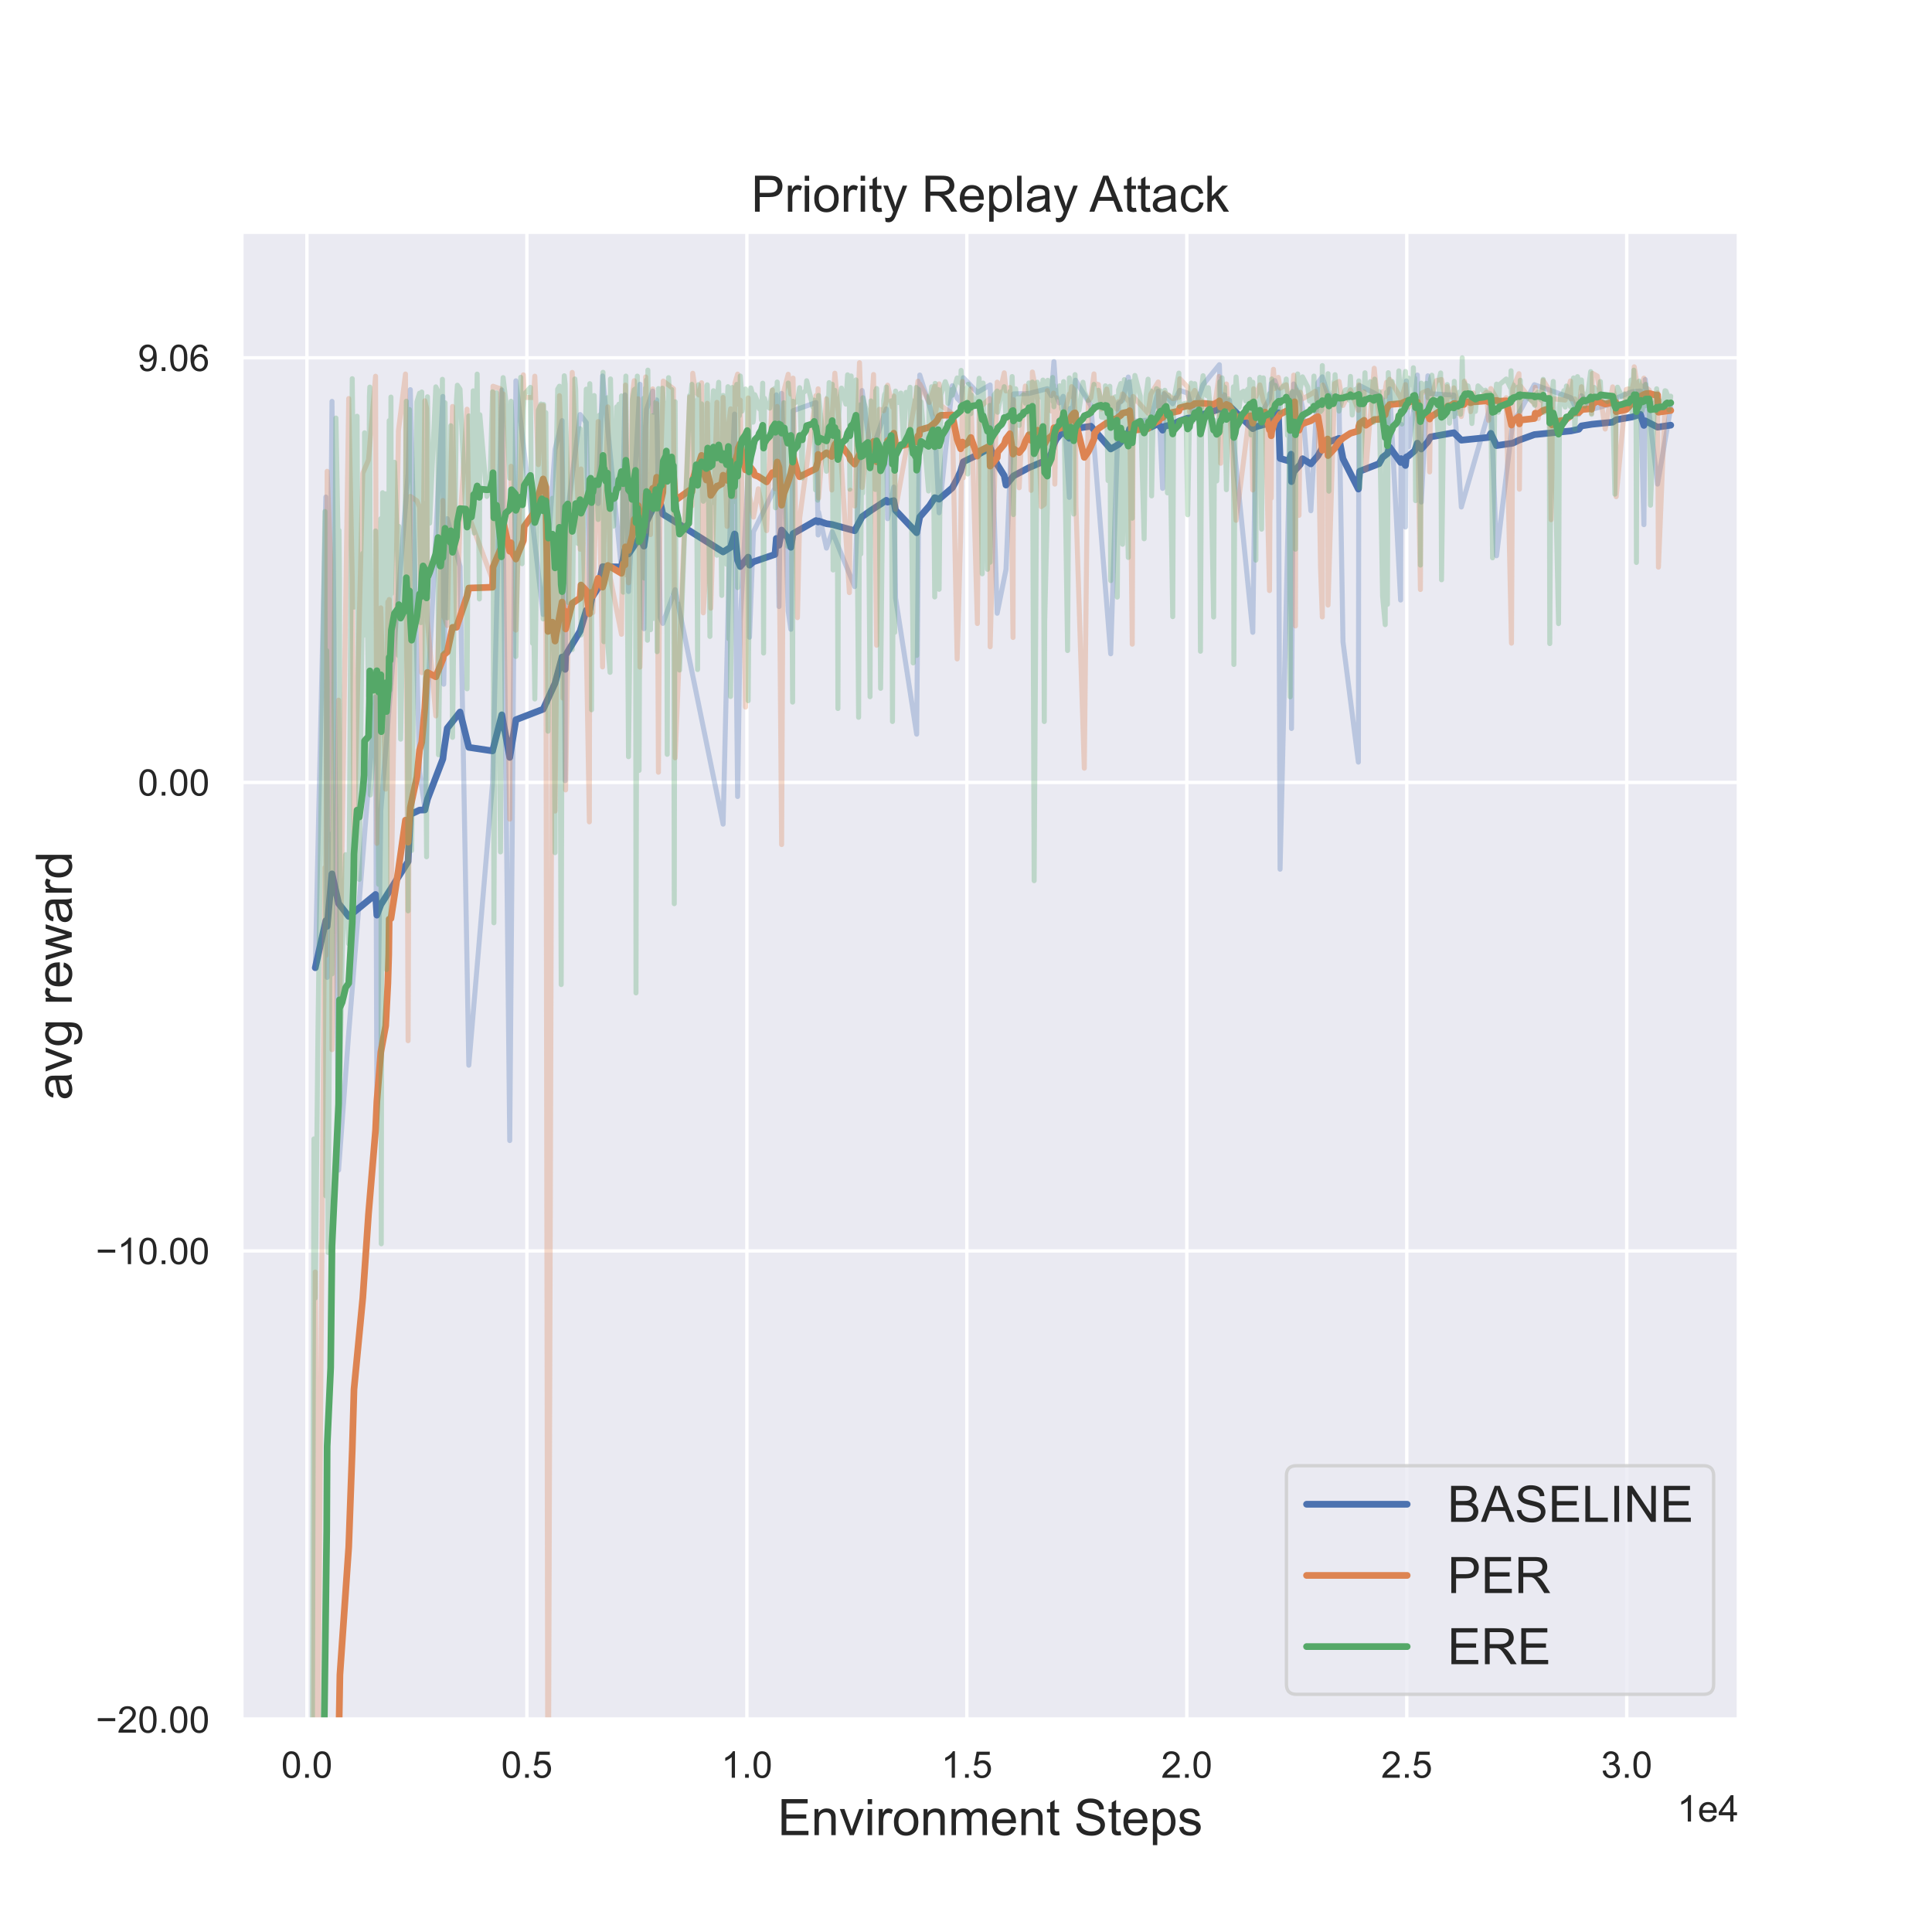 <?xml version="1.0" encoding="utf-8" standalone="no"?>
<!DOCTYPE svg PUBLIC "-//W3C//DTD SVG 1.1//EN"
  "http://www.w3.org/Graphics/SVG/1.1/DTD/svg11.dtd">
<!-- Created with matplotlib (https://matplotlib.org/) -->
<svg height="576pt" version="1.1" viewBox="0 0 576 576" width="576pt" xmlns="http://www.w3.org/2000/svg" xmlns:xlink="http://www.w3.org/1999/xlink">
 <defs>
  <style type="text/css">*{stroke-linecap:butt;stroke-linejoin:round;}</style>
 </defs>
 <g id="figure_1">
  <g id="patch_1">
   <path d="M 0 576 
L 576 576 
L 576 0 
L 0 0 
z
" style="fill:#ffffff;"/>
  </g>
  <g id="axes_1">
   <g id="patch_2">
    <path d="M 72 512.64 
L 518.4 512.64 
L 518.4 69.12 
L 72 69.12 
z
" style="fill:#eaeaf2;"/>
   </g>
   <g id="matplotlib.axis_1">
    <g id="xtick_1">
     <g id="line2d_1">
      <path clip-path="url(#p77924c5ed8)" d="M 91.504 512.64 
L 91.504 69.12 
" style="fill:none;stroke:#ffffff;stroke-linecap:round;"/>
     </g>
     <g id="text_1">
      <!-- 0.0 -->
      <g style="fill:#262626;" transform="translate(83.859 530.014)scale(0.11 -0.11)">
       <defs>
        <path d="M 4.156 35.297 
Q 4.156 48 6.766 55.734 
Q 9.375 63.484 14.516 67.672 
Q 19.672 71.875 27.484 71.875 
Q 33.25 71.875 37.594 69.547 
Q 41.938 67.234 44.766 62.859 
Q 47.609 58.5 49.219 52.219 
Q 50.828 45.953 50.828 35.297 
Q 50.828 22.703 48.234 14.969 
Q 45.656 7.234 40.5 3 
Q 35.359 -1.219 27.484 -1.219 
Q 17.141 -1.219 11.234 6.203 
Q 4.156 15.141 4.156 35.297 
z
M 13.188 35.297 
Q 13.188 17.672 17.312 11.828 
Q 21.438 6 27.484 6 
Q 33.547 6 37.672 11.859 
Q 41.797 17.719 41.797 35.297 
Q 41.797 52.984 37.672 58.781 
Q 33.547 64.594 27.391 64.594 
Q 21.344 64.594 17.719 59.469 
Q 13.188 52.938 13.188 35.297 
z
" id="ArialMT-48"/>
        <path d="M 9.078 0 
L 9.078 10.016 
L 19.094 10.016 
L 19.094 0 
z
" id="ArialMT-46"/>
       </defs>
       <use xlink:href="#ArialMT-48"/>
       <use x="55.615" xlink:href="#ArialMT-46"/>
       <use x="83.398" xlink:href="#ArialMT-48"/>
      </g>
     </g>
    </g>
    <g id="xtick_2">
     <g id="line2d_2">
      <path clip-path="url(#p77924c5ed8)" d="M 157.085 512.64 
L 157.085 69.12 
" style="fill:none;stroke:#ffffff;stroke-linecap:round;"/>
     </g>
     <g id="text_2">
      <!-- 0.5 -->
      <g style="fill:#262626;" transform="translate(149.44 530.014)scale(0.11 -0.11)">
       <defs>
        <path d="M 4.156 18.75 
L 13.375 19.531 
Q 14.406 12.797 18.141 9.391 
Q 21.875 6 27.156 6 
Q 33.5 6 37.891 10.781 
Q 42.281 15.578 42.281 23.484 
Q 42.281 31 38.062 35.344 
Q 33.844 39.703 27 39.703 
Q 22.75 39.703 19.328 37.766 
Q 15.922 35.844 13.969 32.766 
L 5.719 33.844 
L 12.641 70.609 
L 48.25 70.609 
L 48.25 62.203 
L 19.672 62.203 
L 15.828 42.969 
Q 22.266 47.469 29.344 47.469 
Q 38.719 47.469 45.156 40.969 
Q 51.609 34.469 51.609 24.266 
Q 51.609 14.547 45.953 7.469 
Q 39.062 -1.219 27.156 -1.219 
Q 17.391 -1.219 11.203 4.25 
Q 5.031 9.719 4.156 18.75 
z
" id="ArialMT-53"/>
       </defs>
       <use xlink:href="#ArialMT-48"/>
       <use x="55.615" xlink:href="#ArialMT-46"/>
       <use x="83.398" xlink:href="#ArialMT-53"/>
      </g>
     </g>
    </g>
    <g id="xtick_3">
     <g id="line2d_3">
      <path clip-path="url(#p77924c5ed8)" d="M 222.667 512.64 
L 222.667 69.12 
" style="fill:none;stroke:#ffffff;stroke-linecap:round;"/>
     </g>
     <g id="text_3">
      <!-- 1.0 -->
      <g style="fill:#262626;" transform="translate(215.022 530.014)scale(0.11 -0.11)">
       <defs>
        <path d="M 37.25 0 
L 28.469 0 
L 28.469 56 
Q 25.297 52.984 20.141 49.953 
Q 14.984 46.922 10.891 45.406 
L 10.891 53.906 
Q 18.266 57.375 23.781 62.297 
Q 29.297 67.234 31.594 71.875 
L 37.25 71.875 
z
" id="ArialMT-49"/>
       </defs>
       <use xlink:href="#ArialMT-49"/>
       <use x="55.615" xlink:href="#ArialMT-46"/>
       <use x="83.398" xlink:href="#ArialMT-48"/>
      </g>
     </g>
    </g>
    <g id="xtick_4">
     <g id="line2d_4">
      <path clip-path="url(#p77924c5ed8)" d="M 288.248 512.64 
L 288.248 69.12 
" style="fill:none;stroke:#ffffff;stroke-linecap:round;"/>
     </g>
     <g id="text_4">
      <!-- 1.5 -->
      <g style="fill:#262626;" transform="translate(280.603 530.014)scale(0.11 -0.11)">
       <use xlink:href="#ArialMT-49"/>
       <use x="55.615" xlink:href="#ArialMT-46"/>
       <use x="83.398" xlink:href="#ArialMT-53"/>
      </g>
     </g>
    </g>
    <g id="xtick_5">
     <g id="line2d_5">
      <path clip-path="url(#p77924c5ed8)" d="M 353.83 512.64 
L 353.83 69.12 
" style="fill:none;stroke:#ffffff;stroke-linecap:round;"/>
     </g>
     <g id="text_5">
      <!-- 2.0 -->
      <g style="fill:#262626;" transform="translate(346.185 530.014)scale(0.11 -0.11)">
       <defs>
        <path d="M 50.344 8.453 
L 50.344 0 
L 3.031 0 
Q 2.938 3.172 4.047 6.109 
Q 5.859 10.938 9.828 15.625 
Q 13.812 20.312 21.344 26.469 
Q 33.016 36.031 37.109 41.625 
Q 41.219 47.219 41.219 52.203 
Q 41.219 57.422 37.469 61 
Q 33.734 64.594 27.734 64.594 
Q 21.391 64.594 17.578 60.781 
Q 13.766 56.984 13.719 50.25 
L 4.688 51.172 
Q 5.609 61.281 11.656 66.578 
Q 17.719 71.875 27.938 71.875 
Q 38.234 71.875 44.234 66.156 
Q 50.25 60.453 50.25 52 
Q 50.25 47.703 48.484 43.547 
Q 46.734 39.406 42.656 34.812 
Q 38.578 30.219 29.109 22.219 
Q 21.188 15.578 18.938 13.203 
Q 16.703 10.844 15.234 8.453 
z
" id="ArialMT-50"/>
       </defs>
       <use xlink:href="#ArialMT-50"/>
       <use x="55.615" xlink:href="#ArialMT-46"/>
       <use x="83.398" xlink:href="#ArialMT-48"/>
      </g>
     </g>
    </g>
    <g id="xtick_6">
     <g id="line2d_6">
      <path clip-path="url(#p77924c5ed8)" d="M 419.411 512.64 
L 419.411 69.12 
" style="fill:none;stroke:#ffffff;stroke-linecap:round;"/>
     </g>
     <g id="text_6">
      <!-- 2.5 -->
      <g style="fill:#262626;" transform="translate(411.766 530.014)scale(0.11 -0.11)">
       <use xlink:href="#ArialMT-50"/>
       <use x="55.615" xlink:href="#ArialMT-46"/>
       <use x="83.398" xlink:href="#ArialMT-53"/>
      </g>
     </g>
    </g>
    <g id="xtick_7">
     <g id="line2d_7">
      <path clip-path="url(#p77924c5ed8)" d="M 484.993 512.64 
L 484.993 69.12 
" style="fill:none;stroke:#ffffff;stroke-linecap:round;"/>
     </g>
     <g id="text_7">
      <!-- 3.0 -->
      <g style="fill:#262626;" transform="translate(477.348 530.014)scale(0.11 -0.11)">
       <defs>
        <path d="M 4.203 18.891 
L 12.984 20.062 
Q 14.5 12.594 18.141 9.297 
Q 21.781 6 27 6 
Q 33.203 6 37.469 10.297 
Q 41.75 14.594 41.75 20.953 
Q 41.75 27 37.797 30.922 
Q 33.844 34.859 27.734 34.859 
Q 25.25 34.859 21.531 33.891 
L 22.516 41.609 
Q 23.391 41.5 23.922 41.5 
Q 29.547 41.5 34.031 44.422 
Q 38.531 47.359 38.531 53.469 
Q 38.531 58.297 35.25 61.469 
Q 31.984 64.656 26.812 64.656 
Q 21.688 64.656 18.266 61.422 
Q 14.844 58.203 13.875 51.766 
L 5.078 53.328 
Q 6.688 62.156 12.391 67.016 
Q 18.109 71.875 26.609 71.875 
Q 32.469 71.875 37.391 69.359 
Q 42.328 66.844 44.938 62.5 
Q 47.562 58.156 47.562 53.266 
Q 47.562 48.641 45.062 44.828 
Q 42.578 41.016 37.703 38.766 
Q 44.047 37.312 47.562 32.688 
Q 51.078 28.078 51.078 21.141 
Q 51.078 11.766 44.234 5.25 
Q 37.406 -1.266 26.953 -1.266 
Q 17.531 -1.266 11.297 4.344 
Q 5.078 9.969 4.203 18.891 
z
" id="ArialMT-51"/>
       </defs>
       <use xlink:href="#ArialMT-51"/>
       <use x="55.615" xlink:href="#ArialMT-46"/>
       <use x="83.398" xlink:href="#ArialMT-48"/>
      </g>
     </g>
    </g>
    <g id="text_8">
     <!-- Environment Steps -->
     <g style="fill:#262626;" transform="translate(231.838 547.119)scale(0.15 -0.15)">
      <defs>
       <path d="M 7.906 0 
L 7.906 71.578 
L 59.672 71.578 
L 59.672 63.141 
L 17.391 63.141 
L 17.391 41.219 
L 56.984 41.219 
L 56.984 32.812 
L 17.391 32.812 
L 17.391 8.453 
L 61.328 8.453 
L 61.328 0 
z
" id="ArialMT-69"/>
       <path d="M 6.594 0 
L 6.594 51.859 
L 14.5 51.859 
L 14.5 44.484 
Q 20.219 53.031 31 53.031 
Q 35.688 53.031 39.625 51.344 
Q 43.562 49.656 45.516 46.922 
Q 47.469 44.188 48.25 40.438 
Q 48.734 37.984 48.734 31.891 
L 48.734 0 
L 39.938 0 
L 39.938 31.547 
Q 39.938 36.922 38.906 39.578 
Q 37.891 42.234 35.281 43.812 
Q 32.672 45.406 29.156 45.406 
Q 23.531 45.406 19.453 41.844 
Q 15.375 38.281 15.375 28.328 
L 15.375 0 
z
" id="ArialMT-110"/>
       <path d="M 21 0 
L 1.266 51.859 
L 10.547 51.859 
L 21.688 20.797 
Q 23.484 15.766 25 10.359 
Q 26.172 14.453 28.266 20.219 
L 39.797 51.859 
L 48.828 51.859 
L 29.203 0 
z
" id="ArialMT-118"/>
       <path d="M 6.641 61.469 
L 6.641 71.578 
L 15.438 71.578 
L 15.438 61.469 
z
M 6.641 0 
L 6.641 51.859 
L 15.438 51.859 
L 15.438 0 
z
" id="ArialMT-105"/>
       <path d="M 6.5 0 
L 6.5 51.859 
L 14.406 51.859 
L 14.406 44 
Q 17.438 49.516 20 51.266 
Q 22.562 53.031 25.641 53.031 
Q 30.078 53.031 34.672 50.203 
L 31.641 42.047 
Q 28.422 43.953 25.203 43.953 
Q 22.312 43.953 20.016 42.219 
Q 17.719 40.484 16.75 37.406 
Q 15.281 32.719 15.281 27.156 
L 15.281 0 
z
" id="ArialMT-114"/>
       <path d="M 3.328 25.922 
Q 3.328 40.328 11.328 47.266 
Q 18.016 53.031 27.641 53.031 
Q 38.328 53.031 45.109 46.016 
Q 51.906 39.016 51.906 26.656 
Q 51.906 16.656 48.906 10.906 
Q 45.906 5.172 40.156 2 
Q 34.422 -1.172 27.641 -1.172 
Q 16.75 -1.172 10.031 5.812 
Q 3.328 12.797 3.328 25.922 
z
M 12.359 25.922 
Q 12.359 15.969 16.703 11.016 
Q 21.047 6.062 27.641 6.062 
Q 34.188 6.062 38.531 11.031 
Q 42.875 16.016 42.875 26.219 
Q 42.875 35.844 38.5 40.797 
Q 34.125 45.75 27.641 45.75 
Q 21.047 45.75 16.703 40.812 
Q 12.359 35.891 12.359 25.922 
z
" id="ArialMT-111"/>
       <path d="M 6.594 0 
L 6.594 51.859 
L 14.453 51.859 
L 14.453 44.578 
Q 16.891 48.391 20.938 50.703 
Q 25 53.031 30.172 53.031 
Q 35.938 53.031 39.625 50.641 
Q 43.312 48.25 44.828 43.953 
Q 50.984 53.031 60.844 53.031 
Q 68.562 53.031 72.703 48.75 
Q 76.859 44.484 76.859 35.594 
L 76.859 0 
L 68.109 0 
L 68.109 32.672 
Q 68.109 37.938 67.25 40.25 
Q 66.406 42.578 64.156 43.984 
Q 61.922 45.406 58.891 45.406 
Q 53.422 45.406 49.797 41.766 
Q 46.188 38.141 46.188 30.125 
L 46.188 0 
L 37.406 0 
L 37.406 33.688 
Q 37.406 39.547 35.25 42.469 
Q 33.109 45.406 28.219 45.406 
Q 24.516 45.406 21.359 43.453 
Q 18.219 41.5 16.797 37.734 
Q 15.375 33.984 15.375 26.906 
L 15.375 0 
z
" id="ArialMT-109"/>
       <path d="M 42.094 16.703 
L 51.172 15.578 
Q 49.031 7.625 43.219 3.219 
Q 37.406 -1.172 28.375 -1.172 
Q 17 -1.172 10.328 5.828 
Q 3.656 12.844 3.656 25.484 
Q 3.656 38.578 10.391 45.797 
Q 17.141 53.031 27.875 53.031 
Q 38.281 53.031 44.875 45.953 
Q 51.469 38.875 51.469 26.031 
Q 51.469 25.25 51.422 23.688 
L 12.75 23.688 
Q 13.234 15.141 17.578 10.594 
Q 21.922 6.062 28.422 6.062 
Q 33.25 6.062 36.672 8.594 
Q 40.094 11.141 42.094 16.703 
z
M 13.234 30.906 
L 42.188 30.906 
Q 41.609 37.453 38.875 40.719 
Q 34.672 45.797 27.984 45.797 
Q 21.922 45.797 17.797 41.75 
Q 13.672 37.703 13.234 30.906 
z
" id="ArialMT-101"/>
       <path d="M 25.781 7.859 
L 27.047 0.094 
Q 23.344 -0.688 20.406 -0.688 
Q 15.625 -0.688 12.984 0.828 
Q 10.359 2.344 9.281 4.812 
Q 8.203 7.281 8.203 15.188 
L 8.203 45.016 
L 1.766 45.016 
L 1.766 51.859 
L 8.203 51.859 
L 8.203 64.703 
L 16.938 69.969 
L 16.938 51.859 
L 25.781 51.859 
L 25.781 45.016 
L 16.938 45.016 
L 16.938 14.703 
Q 16.938 10.938 17.406 9.859 
Q 17.875 8.797 18.922 8.156 
Q 19.969 7.516 21.922 7.516 
Q 23.391 7.516 25.781 7.859 
z
" id="ArialMT-116"/>
       <path id="ArialMT-32"/>
       <path d="M 4.5 23 
L 13.422 23.781 
Q 14.062 18.406 16.375 14.969 
Q 18.703 11.531 23.578 9.406 
Q 28.469 7.281 34.578 7.281 
Q 39.984 7.281 44.141 8.891 
Q 48.297 10.5 50.312 13.297 
Q 52.344 16.109 52.344 19.438 
Q 52.344 22.797 50.391 25.312 
Q 48.438 27.828 43.953 29.547 
Q 41.062 30.672 31.203 33.031 
Q 21.344 35.406 17.391 37.5 
Q 12.25 40.188 9.734 44.156 
Q 7.234 48.141 7.234 53.078 
Q 7.234 58.5 10.297 63.203 
Q 13.375 67.922 19.281 70.359 
Q 25.203 72.797 32.422 72.797 
Q 40.375 72.797 46.453 70.234 
Q 52.547 67.672 55.812 62.688 
Q 59.078 57.719 59.328 51.422 
L 50.25 50.734 
Q 49.516 57.516 45.281 60.984 
Q 41.062 64.453 32.812 64.453 
Q 24.219 64.453 20.281 61.297 
Q 16.359 58.156 16.359 53.719 
Q 16.359 49.859 19.141 47.359 
Q 21.875 44.875 33.422 42.266 
Q 44.969 39.656 49.266 37.703 
Q 55.516 34.812 58.484 30.391 
Q 61.469 25.984 61.469 20.219 
Q 61.469 14.5 58.203 9.438 
Q 54.938 4.391 48.797 1.578 
Q 42.672 -1.219 35.016 -1.219 
Q 25.297 -1.219 18.719 1.609 
Q 12.156 4.438 8.422 10.125 
Q 4.688 15.828 4.5 23 
z
" id="ArialMT-83"/>
       <path d="M 6.594 -19.875 
L 6.594 51.859 
L 14.594 51.859 
L 14.594 45.125 
Q 17.438 49.078 21 51.047 
Q 24.562 53.031 29.641 53.031 
Q 36.281 53.031 41.359 49.609 
Q 46.438 46.188 49.016 39.953 
Q 51.609 33.734 51.609 26.312 
Q 51.609 18.359 48.75 11.984 
Q 45.906 5.609 40.453 2.219 
Q 35.016 -1.172 29 -1.172 
Q 24.609 -1.172 21.109 0.688 
Q 17.625 2.547 15.375 5.375 
L 15.375 -19.875 
z
M 14.547 25.641 
Q 14.547 15.625 18.594 10.844 
Q 22.656 6.062 28.422 6.062 
Q 34.281 6.062 38.453 11.016 
Q 42.625 15.969 42.625 26.375 
Q 42.625 36.281 38.547 41.203 
Q 34.469 46.141 28.812 46.141 
Q 23.188 46.141 18.859 40.891 
Q 14.547 35.641 14.547 25.641 
z
" id="ArialMT-112"/>
       <path d="M 3.078 15.484 
L 11.766 16.844 
Q 12.5 11.625 15.844 8.844 
Q 19.188 6.062 25.203 6.062 
Q 31.25 6.062 34.172 8.516 
Q 37.109 10.984 37.109 14.312 
Q 37.109 17.281 34.516 19 
Q 32.719 20.172 25.531 21.969 
Q 15.875 24.422 12.141 26.203 
Q 8.406 27.984 6.469 31.125 
Q 4.547 34.281 4.547 38.094 
Q 4.547 41.547 6.125 44.5 
Q 7.719 47.469 10.453 49.422 
Q 12.5 50.922 16.031 51.969 
Q 19.578 53.031 23.641 53.031 
Q 29.734 53.031 34.344 51.266 
Q 38.969 49.516 41.156 46.5 
Q 43.359 43.5 44.188 38.484 
L 35.594 37.312 
Q 35.016 41.312 32.203 43.547 
Q 29.391 45.797 24.266 45.797 
Q 18.219 45.797 15.625 43.797 
Q 13.031 41.797 13.031 39.109 
Q 13.031 37.406 14.109 36.031 
Q 15.188 34.625 17.484 33.688 
Q 18.797 33.203 25.25 31.453 
Q 34.578 28.953 38.25 27.359 
Q 41.938 25.781 44.031 22.75 
Q 46.141 19.734 46.141 15.234 
Q 46.141 10.844 43.578 6.953 
Q 41.016 3.078 36.172 0.953 
Q 31.344 -1.172 25.25 -1.172 
Q 15.141 -1.172 9.844 3.031 
Q 4.547 7.234 3.078 15.484 
z
" id="ArialMT-115"/>
      </defs>
      <use xlink:href="#ArialMT-69"/>
      <use x="66.699" xlink:href="#ArialMT-110"/>
      <use x="122.314" xlink:href="#ArialMT-118"/>
      <use x="172.314" xlink:href="#ArialMT-105"/>
      <use x="194.531" xlink:href="#ArialMT-114"/>
      <use x="227.832" xlink:href="#ArialMT-111"/>
      <use x="283.447" xlink:href="#ArialMT-110"/>
      <use x="339.062" xlink:href="#ArialMT-109"/>
      <use x="422.363" xlink:href="#ArialMT-101"/>
      <use x="477.979" xlink:href="#ArialMT-110"/>
      <use x="533.594" xlink:href="#ArialMT-116"/>
      <use x="561.377" xlink:href="#ArialMT-32"/>
      <use x="589.16" xlink:href="#ArialMT-83"/>
      <use x="655.859" xlink:href="#ArialMT-116"/>
      <use x="683.643" xlink:href="#ArialMT-101"/>
      <use x="739.258" xlink:href="#ArialMT-112"/>
      <use x="794.873" xlink:href="#ArialMT-115"/>
     </g>
    </g>
    <g id="text_9">
     <!-- 1e4 -->
     <g style="fill:#262626;" transform="translate(500.049 543.073)scale(0.11 -0.11)">
      <defs>
       <path d="M 32.328 0 
L 32.328 17.141 
L 1.266 17.141 
L 1.266 25.203 
L 33.938 71.578 
L 41.109 71.578 
L 41.109 25.203 
L 50.781 25.203 
L 50.781 17.141 
L 41.109 17.141 
L 41.109 0 
z
M 32.328 25.203 
L 32.328 57.469 
L 9.906 25.203 
z
" id="ArialMT-52"/>
      </defs>
      <use xlink:href="#ArialMT-49"/>
      <use x="55.615" xlink:href="#ArialMT-101"/>
      <use x="111.23" xlink:href="#ArialMT-52"/>
     </g>
    </g>
   </g>
   <g id="matplotlib.axis_2">
    <g id="ytick_1">
     <g id="line2d_8">
      <path clip-path="url(#p77924c5ed8)" d="M 72 512.64 
L 518.4 512.64 
" style="fill:none;stroke:#ffffff;stroke-linecap:round;"/>
     </g>
     <g id="text_10">
      <!-- −20.00 -->
      <g style="fill:#262626;" transform="translate(28.551 516.577)scale(0.11 -0.11)">
       <defs>
        <path d="M 52.828 31.203 
L 5.562 31.203 
L 5.562 39.406 
L 52.828 39.406 
z
" id="ArialMT-8722"/>
       </defs>
       <use xlink:href="#ArialMT-8722"/>
       <use x="58.398" xlink:href="#ArialMT-50"/>
       <use x="114.014" xlink:href="#ArialMT-48"/>
       <use x="169.629" xlink:href="#ArialMT-46"/>
       <use x="197.412" xlink:href="#ArialMT-48"/>
       <use x="253.027" xlink:href="#ArialMT-48"/>
      </g>
     </g>
    </g>
    <g id="ytick_2">
     <g id="line2d_9">
      <path clip-path="url(#p77924c5ed8)" d="M 72 372.95 
L 518.4 372.95 
" style="fill:none;stroke:#ffffff;stroke-linecap:round;"/>
     </g>
     <g id="text_11">
      <!-- −10.00 -->
      <g style="fill:#262626;" transform="translate(28.551 376.887)scale(0.11 -0.11)">
       <use xlink:href="#ArialMT-8722"/>
       <use x="58.398" xlink:href="#ArialMT-49"/>
       <use x="114.014" xlink:href="#ArialMT-48"/>
       <use x="169.629" xlink:href="#ArialMT-46"/>
       <use x="197.412" xlink:href="#ArialMT-48"/>
       <use x="253.027" xlink:href="#ArialMT-48"/>
      </g>
     </g>
    </g>
    <g id="ytick_3">
     <g id="line2d_10">
      <path clip-path="url(#p77924c5ed8)" d="M 72 233.26 
L 518.4 233.26 
" style="fill:none;stroke:#ffffff;stroke-linecap:round;"/>
     </g>
     <g id="text_12">
      <!-- 0.00 -->
      <g style="fill:#262626;" transform="translate(41.093 237.196)scale(0.11 -0.11)">
       <use xlink:href="#ArialMT-48"/>
       <use x="55.615" xlink:href="#ArialMT-46"/>
       <use x="83.398" xlink:href="#ArialMT-48"/>
       <use x="139.014" xlink:href="#ArialMT-48"/>
      </g>
     </g>
    </g>
    <g id="ytick_4">
     <g id="line2d_11">
      <path clip-path="url(#p77924c5ed8)" d="M 72 106.673 
L 518.4 106.673 
" style="fill:none;stroke:#ffffff;stroke-linecap:round;"/>
     </g>
     <g id="text_13">
      <!-- 9.06 -->
      <g style="fill:#262626;" transform="translate(41.093 110.61)scale(0.11 -0.11)">
       <defs>
        <path d="M 5.469 16.547 
L 13.922 17.328 
Q 14.984 11.375 18.016 8.688 
Q 21.047 6 25.781 6 
Q 29.828 6 32.875 7.859 
Q 35.938 9.719 37.891 12.812 
Q 39.844 15.922 41.156 21.188 
Q 42.484 26.469 42.484 31.938 
Q 42.484 32.516 42.438 33.688 
Q 39.797 29.5 35.234 26.875 
Q 30.672 24.266 25.344 24.266 
Q 16.453 24.266 10.297 30.703 
Q 4.156 37.156 4.156 47.703 
Q 4.156 58.594 10.578 65.234 
Q 17 71.875 26.656 71.875 
Q 33.641 71.875 39.422 68.109 
Q 45.219 64.359 48.219 57.391 
Q 51.219 50.438 51.219 37.25 
Q 51.219 23.531 48.234 15.406 
Q 45.266 7.281 39.375 3.031 
Q 33.5 -1.219 25.594 -1.219 
Q 17.188 -1.219 11.859 3.438 
Q 6.547 8.109 5.469 16.547 
z
M 41.453 48.141 
Q 41.453 55.719 37.422 60.156 
Q 33.406 64.594 27.734 64.594 
Q 21.875 64.594 17.531 59.812 
Q 13.188 55.031 13.188 47.406 
Q 13.188 40.578 17.312 36.297 
Q 21.438 32.031 27.484 32.031 
Q 33.594 32.031 37.516 36.297 
Q 41.453 40.578 41.453 48.141 
z
" id="ArialMT-57"/>
        <path d="M 49.75 54.047 
L 41.016 53.375 
Q 39.844 58.547 37.703 60.891 
Q 34.125 64.656 28.906 64.656 
Q 24.703 64.656 21.531 62.312 
Q 17.391 59.281 14.984 53.469 
Q 12.594 47.656 12.5 36.922 
Q 15.672 41.75 20.266 44.094 
Q 24.859 46.438 29.891 46.438 
Q 38.672 46.438 44.844 39.969 
Q 51.031 33.5 51.031 23.25 
Q 51.031 16.5 48.125 10.719 
Q 45.219 4.938 40.141 1.859 
Q 35.062 -1.219 28.609 -1.219 
Q 17.625 -1.219 10.688 6.859 
Q 3.766 14.938 3.766 33.5 
Q 3.766 54.25 11.422 63.672 
Q 18.109 71.875 29.438 71.875 
Q 37.891 71.875 43.281 67.141 
Q 48.688 62.406 49.75 54.047 
z
M 13.875 23.188 
Q 13.875 18.656 15.797 14.5 
Q 17.719 10.359 21.188 8.172 
Q 24.656 6 28.469 6 
Q 34.031 6 38.031 10.484 
Q 42.047 14.984 42.047 22.703 
Q 42.047 30.125 38.078 34.391 
Q 34.125 38.672 28.125 38.672 
Q 22.172 38.672 18.016 34.391 
Q 13.875 30.125 13.875 23.188 
z
" id="ArialMT-54"/>
       </defs>
       <use xlink:href="#ArialMT-57"/>
       <use x="55.615" xlink:href="#ArialMT-46"/>
       <use x="83.398" xlink:href="#ArialMT-48"/>
       <use x="139.014" xlink:href="#ArialMT-54"/>
      </g>
     </g>
    </g>
    <g id="text_14">
     <!-- avg reward -->
     <g style="fill:#262626;" transform="translate(21.394 327.978)rotate(-90)scale(0.15 -0.15)">
      <defs>
       <path d="M 40.438 6.391 
Q 35.547 2.25 31.031 0.531 
Q 26.516 -1.172 21.344 -1.172 
Q 12.797 -1.172 8.203 3 
Q 3.609 7.172 3.609 13.672 
Q 3.609 17.484 5.344 20.625 
Q 7.078 23.781 9.891 25.688 
Q 12.703 27.594 16.219 28.562 
Q 18.797 29.25 24.031 29.891 
Q 34.672 31.156 39.703 32.906 
Q 39.75 34.719 39.75 35.203 
Q 39.75 40.578 37.25 42.781 
Q 33.891 45.75 27.25 45.75 
Q 21.047 45.75 18.094 43.578 
Q 15.141 41.406 13.719 35.891 
L 5.125 37.062 
Q 6.297 42.578 8.984 45.969 
Q 11.672 49.359 16.75 51.188 
Q 21.828 53.031 28.516 53.031 
Q 35.156 53.031 39.297 51.469 
Q 43.453 49.906 45.406 47.531 
Q 47.359 45.172 48.141 41.547 
Q 48.578 39.312 48.578 33.453 
L 48.578 21.734 
Q 48.578 9.469 49.141 6.219 
Q 49.703 2.984 51.375 0 
L 42.188 0 
Q 40.828 2.734 40.438 6.391 
z
M 39.703 26.031 
Q 34.906 24.078 25.344 22.703 
Q 19.922 21.922 17.672 20.938 
Q 15.438 19.969 14.203 18.094 
Q 12.984 16.219 12.984 13.922 
Q 12.984 10.406 15.641 8.062 
Q 18.312 5.719 23.438 5.719 
Q 28.516 5.719 32.469 7.938 
Q 36.422 10.156 38.281 14.016 
Q 39.703 17 39.703 22.797 
z
" id="ArialMT-97"/>
       <path d="M 4.984 -4.297 
L 13.531 -5.562 
Q 14.062 -9.516 16.5 -11.328 
Q 19.781 -13.766 25.438 -13.766 
Q 31.547 -13.766 34.859 -11.328 
Q 38.188 -8.891 39.359 -4.5 
Q 40.047 -1.812 39.984 6.781 
Q 34.234 0 25.641 0 
Q 14.938 0 9.078 7.719 
Q 3.219 15.438 3.219 26.219 
Q 3.219 33.641 5.906 39.906 
Q 8.594 46.188 13.688 49.609 
Q 18.797 53.031 25.688 53.031 
Q 34.859 53.031 40.828 45.609 
L 40.828 51.859 
L 48.922 51.859 
L 48.922 7.031 
Q 48.922 -5.078 46.453 -10.125 
Q 44 -15.188 38.641 -18.109 
Q 33.297 -21.047 25.484 -21.047 
Q 16.219 -21.047 10.5 -16.875 
Q 4.781 -12.703 4.984 -4.297 
z
M 12.25 26.859 
Q 12.25 16.656 16.297 11.969 
Q 20.359 7.281 26.469 7.281 
Q 32.516 7.281 36.609 11.938 
Q 40.719 16.609 40.719 26.562 
Q 40.719 36.078 36.5 40.906 
Q 32.281 45.75 26.312 45.75 
Q 20.453 45.75 16.344 40.984 
Q 12.25 36.234 12.25 26.859 
z
" id="ArialMT-103"/>
       <path d="M 16.156 0 
L 0.297 51.859 
L 9.375 51.859 
L 17.625 21.922 
L 20.703 10.797 
Q 20.906 11.625 23.391 21.484 
L 31.641 51.859 
L 40.672 51.859 
L 48.438 21.781 
L 51.031 11.859 
L 54 21.875 
L 62.891 51.859 
L 71.438 51.859 
L 55.219 0 
L 46.094 0 
L 37.844 31.062 
L 35.844 39.891 
L 25.344 0 
z
" id="ArialMT-119"/>
       <path d="M 40.234 0 
L 40.234 6.547 
Q 35.297 -1.172 25.734 -1.172 
Q 19.531 -1.172 14.328 2.25 
Q 9.125 5.672 6.266 11.797 
Q 3.422 17.922 3.422 25.875 
Q 3.422 33.641 6 39.969 
Q 8.594 46.297 13.766 49.656 
Q 18.953 53.031 25.344 53.031 
Q 30.031 53.031 33.688 51.047 
Q 37.359 49.078 39.656 45.906 
L 39.656 71.578 
L 48.391 71.578 
L 48.391 0 
z
M 12.453 25.875 
Q 12.453 15.922 16.641 10.984 
Q 20.844 6.062 26.562 6.062 
Q 32.328 6.062 36.344 10.766 
Q 40.375 15.484 40.375 25.141 
Q 40.375 35.797 36.266 40.766 
Q 32.172 45.75 26.172 45.75 
Q 20.312 45.75 16.375 40.969 
Q 12.453 36.188 12.453 25.875 
z
" id="ArialMT-100"/>
      </defs>
      <use xlink:href="#ArialMT-97"/>
      <use x="55.615" xlink:href="#ArialMT-118"/>
      <use x="105.615" xlink:href="#ArialMT-103"/>
      <use x="161.23" xlink:href="#ArialMT-32"/>
      <use x="189.014" xlink:href="#ArialMT-114"/>
      <use x="222.314" xlink:href="#ArialMT-101"/>
      <use x="277.93" xlink:href="#ArialMT-119"/>
      <use x="350.146" xlink:href="#ArialMT-97"/>
      <use x="405.762" xlink:href="#ArialMT-114"/>
      <use x="439.062" xlink:href="#ArialMT-100"/>
     </g>
    </g>
   </g>
   <g id="line2d_12">
    <path clip-path="url(#p77924c5ed8)" d="M 93.996 288.518 
L 97.144 148.181 
L 97.537 291.395 
L 98.98 119.665 
L 100.948 348.838 
L 103.964 307.936 
L 111.965 207.794 
L 112.359 328.32 
L 113.539 241.604 
L 121.671 141.222 
L 122.327 116.168 
L 125.082 230.026 
L 126.656 241.067 
L 127.443 209.527 
L 132.033 118.191 
L 132.296 203.987 
L 133.345 154.63 
L 137.149 168.936 
L 139.772 317.577 
L 146.855 233.418 
L 149.609 116.27 
L 151.97 340.043 
L 153.806 113.532 
L 161.938 183.201 
L 165.48 134.022 
L 167.578 125.411 
L 168.497 232.772 
L 168.628 157.325 
L 172.956 123.586 
L 174.792 125.991 
L 175.842 179.474 
L 176.498 145.341 
L 178.334 150.122 
L 179.645 112.083 
L 185.285 169.803 
L 186.335 117.731 
L 187.384 176.353 
L 190.794 114.565 
L 191.975 187.447 
L 192.499 127.383 
L 192.762 122.063 
L 194.598 116.581 
L 194.86 122.893 
L 195.778 119.229 
L 196.828 184.165 
L 197.615 185.86 
L 201.287 175.793 
L 215.584 245.71 
L 217.814 150.752 
L 218.994 123.435 
L 219.125 160.104 
L 219.912 237.477 
L 220.699 185.138 
L 223.06 140.776 
L 223.454 189.988 
L 224.634 158.545 
L 231.061 145.453 
L 231.455 117.714 
L 232.242 180.834 
L 233.029 117.29 
L 234.996 182.258 
L 235.783 187.614 
L 236.439 122.448 
L 243.259 120.011 
L 243.915 159.497 
L 244.046 152.673 
L 246.407 163.416 
L 248.112 158.542 
L 254.802 174.892 
L 257.032 116.44 
L 259.655 135.36 
L 264.246 121.932 
L 264.639 154.641 
L 266.475 145.205 
L 267 178.243 
L 273.296 218.882 
L 274.214 111.806 
L 277.1 120.843 
L 278.673 126.521 
L 279.985 152.883 
L 283.92 114.988 
L 285.363 118.727 
L 286.412 119.814 
L 287.199 112.6 
L 291.396 116.995 
L 295.2 114.772 
L 297.299 182.835 
L 299.922 169.774 
L 302.152 117.436 
L 306.742 117.308 
L 312.251 115.887 
L 313.432 117.972 
L 314.219 107.799 
L 314.874 117.778 
L 315.793 120.125 
L 316.973 118.16 
L 318.809 148.289 
L 319.072 121.745 
L 319.465 125.544 
L 320.646 113.343 
L 325.236 120.961 
L 331.139 194.922 
L 333.5 120.319 
L 334.68 119.331 
L 336.385 112.412 
L 336.779 114.907 
L 337.828 125.603 
L 343.074 125.188 
L 345.304 116.64 
L 346.616 145.598 
L 347.009 117.378 
L 349.633 120.398 
L 351.731 116.374 
L 354.092 117.205 
L 355.666 123.164 
L 358.683 114.683 
L 363.536 108.728 
L 363.929 120.039 
L 364.061 117.586 
L 365.11 117.744 
L 365.635 123.053 
L 366.553 119.332 
L 373.504 188.525 
L 374.422 122.334 
L 375.603 124.107 
L 378.488 118.869 
L 379.013 114.346 
L 380.062 113.454 
L 381.112 116.352 
L 381.636 259.145 
L 384.915 117.205 
L 385.047 217.195 
L 385.702 114.469 
L 387.67 118.463 
L 388.326 121.516 
L 390.818 152.275 
L 392.916 114.08 
L 394.228 112.332 
L 395.802 117.323 
L 399.212 119.817 
L 400.393 191.334 
L 404.983 227.212 
L 405.115 121.092 
L 405.377 114.962 
L 411.148 117.937 
L 412.197 119.16 
L 413.378 126.711 
L 413.64 134.109 
L 414.296 115.917 
L 417.575 178.9 
L 417.706 126.441 
L 419.018 157.132 
L 419.28 113.561 
L 419.936 133.238 
L 421.772 120.197 
L 422.559 111.809 
L 423.74 149.67 
L 425.707 112.046 
L 426.494 117.393 
L 433.446 117.78 
L 435.676 151.16 
L 443.808 122.947 
L 444.463 118.37 
L 446.169 165.692 
L 451.022 125.612 
L 452.858 123.175 
L 457.449 114.704 
L 468.335 118.548 
L 470.696 123.541 
L 471.483 117.984 
L 474.631 122.016 
L 480.796 120.352 
L 481.845 118.699 
L 486.567 116.778 
L 489.059 116.568 
L 490.108 156.421 
L 490.502 113.146 
L 494.174 144.329 
L 498.109 121.505 
L 498.109 121.505 
" style="fill:none;stroke:#4c72b0;stroke-linecap:round;stroke-opacity:0.3;stroke-width:1.5;"/>
   </g>
   <g id="line2d_13">
    <path clip-path="url(#p77924c5ed8)" d="M 93.996 288.518 
L 97.144 274.485 
L 97.537 276.176 
L 98.98 260.525 
L 100.948 269.356 
L 103.964 273.214 
L 111.965 266.672 
L 112.359 272.837 
L 113.539 269.714 
L 121.671 256.864 
L 122.327 242.795 
L 125.082 241.518 
L 126.656 241.473 
L 127.443 238.278 
L 132.033 226.269 
L 132.296 224.041 
L 133.345 217.1 
L 137.149 212.284 
L 139.772 222.813 
L 146.855 223.873 
L 149.609 213.113 
L 151.97 225.806 
L 153.806 214.579 
L 161.938 211.441 
L 165.48 203.699 
L 167.578 195.87 
L 168.497 199.56 
L 168.628 195.337 
L 172.956 188.162 
L 174.792 181.945 
L 175.842 181.698 
L 176.498 178.062 
L 178.334 175.268 
L 179.645 168.95 
L 185.285 169.035 
L 186.335 163.905 
L 187.384 165.149 
L 190.794 160.091 
L 191.975 162.827 
L 192.499 159.282 
L 192.762 155.56 
L 194.598 151.662 
L 194.86 148.785 
L 195.778 145.83 
L 196.828 149.663 
L 197.615 153.283 
L 201.287 155.534 
L 215.584 164.552 
L 217.814 163.172 
L 218.994 159.198 
L 219.125 159.289 
L 219.912 167.108 
L 220.699 168.911 
L 223.06 166.097 
L 223.454 168.486 
L 224.634 167.492 
L 231.061 165.288 
L 231.455 160.531 
L 232.242 162.561 
L 233.029 158.034 
L 234.996 160.456 
L 235.783 163.172 
L 236.439 159.1 
L 243.259 155.191 
L 243.915 155.621 
L 244.046 155.327 
L 246.407 156.136 
L 248.112 156.376 
L 254.802 158.228 
L 257.032 154.049 
L 259.655 152.18 
L 264.246 149.155 
L 264.639 149.704 
L 266.475 149.254 
L 267 152.153 
L 273.296 158.826 
L 274.214 154.124 
L 277.1 150.796 
L 278.673 148.368 
L 279.985 148.82 
L 283.92 145.437 
L 285.363 142.766 
L 286.412 140.47 
L 287.199 137.683 
L 291.396 135.615 
L 295.2 133.53 
L 297.299 138.461 
L 299.397 141.819 
L 299.922 144.614 
L 302.152 141.897 
L 306.742 139.438 
L 312.251 137.083 
L 313.432 135.172 
L 314.219 132.434 
L 314.874 130.969 
L 315.793 129.884 
L 316.973 128.712 
L 318.809 130.67 
L 319.072 129.777 
L 319.465 129.354 
L 320.646 127.753 
L 325.236 127.074 
L 331.139 133.858 
L 333.5 132.504 
L 336.385 129.31 
L 336.779 127.869 
L 337.828 127.643 
L 343.074 127.397 
L 345.304 126.321 
L 346.616 128.249 
L 347.009 127.162 
L 349.633 126.486 
L 351.731 125.474 
L 354.092 124.647 
L 355.666 124.499 
L 363.929 121.839 
L 364.061 121.413 
L 365.11 121.046 
L 365.635 121.247 
L 366.553 121.056 
L 373.504 127.802 
L 374.422 127.256 
L 378.488 126.134 
L 379.013 124.955 
L 380.062 123.805 
L 381.112 123.059 
L 381.636 136.668 
L 384.26 137.431 
L 384.915 135.408 
L 385.047 143.587 
L 385.702 140.675 
L 387.67 138.454 
L 388.326 136.76 
L 390.818 138.312 
L 392.916 135.888 
L 394.228 133.533 
L 395.802 131.912 
L 399.212 130.702 
L 400.393 136.765 
L 404.983 145.81 
L 405.115 143.338 
L 405.377 140.501 
L 411.148 138.244 
L 412.197 136.336 
L 413.64 135.247 
L 414.296 133.314 
L 417.575 137.873 
L 417.706 136.729 
L 419.018 138.77 
L 419.28 136.249 
L 419.936 135.948 
L 421.772 134.373 
L 422.559 132.116 
L 423.74 133.872 
L 425.707 131.689 
L 426.494 130.26 
L 433.446 129.012 
L 435.676 131.226 
L 443.808 130.399 
L 444.463 129.196 
L 446.169 132.845 
L 451.022 132.122 
L 452.858 131.227 
L 457.449 129.575 
L 468.335 128.472 
L 470.696 127.979 
L 471.483 126.98 
L 474.631 126.483 
L 480.796 125.87 
L 481.845 125.153 
L 486.567 124.315 
L 489.059 123.541 
L 490.108 126.829 
L 490.502 125.46 
L 494.174 127.347 
L 498.109 126.763 
L 498.109 126.763 
" style="fill:none;stroke:#4c72b0;stroke-linecap:round;stroke-width:2;"/>
   </g>
   <g id="line2d_14">
    <path clip-path="url(#p77924c5ed8)" d="M 93.291 577 
L 93.996 379.238 
L 94.783 521.834 
L 96.882 258.655 
L 97.144 284.844 
L 97.537 140.517 
L 98.587 167.067 
L 98.98 312.956 
L 100.948 208.735 
L 101.341 296.561 
L 103.964 118.818 
L 105.014 172.509 
L 105.538 250.419 
L 108.162 141.103 
L 109.867 137.112 
L 111.965 112.173 
L 112.359 251.433 
L 113.539 181.215 
L 114.982 235.271 
L 115.638 179.398 
L 115.9 207.291 
L 116.031 178.736 
L 116.556 272.186 
L 118.786 128.468 
L 120.884 111.508 
L 121.671 310.276 
L 122.327 147.989 
L 124.295 149.307 
L 125.082 151.236 
L 125.737 200.556 
L 126.656 119.48 
L 127.18 121.677 
L 127.443 185.293 
L 129.935 213.441 
L 132.033 149.214 
L 132.296 183.621 
L 133.345 186.484 
L 134.919 121.177 
L 136.099 186.822 
L 137.149 155.736 
L 139.247 121.996 
L 139.772 153.879 
L 146.855 172.913 
L 146.986 115.153 
L 149.216 115.906 
L 149.478 161.872 
L 149.609 124.853 
L 150.003 117.422 
L 151.97 244.22 
L 152.364 138.998 
L 152.495 186.862 
L 153.806 187.847 
L 156.036 111.756 
L 156.298 118.487 
L 159.053 118.51 
L 159.446 112.149 
L 160.496 138.529 
L 161.283 120.891 
L 161.938 120.871 
L 162.725 167.132 
L 163.381 575.457 
L 164.693 160.686 
L 165.48 241.807 
L 166.791 117.949 
L 167.578 140.615 
L 167.841 208.14 
L 168.497 180.685 
L 168.628 235.496 
L 170.595 111.037 
L 172.956 163.748 
L 173.218 139.811 
L 174.792 191.215 
L 175.711 245.026 
L 175.842 148.427 
L 176.104 150.685 
L 176.498 180.661 
L 176.76 182.607 
L 178.334 125.666 
L 179.645 198.839 
L 180.039 162.765 
L 181.219 121.313 
L 181.875 171.935 
L 185.285 189.102 
L 185.81 142.218 
L 186.335 171.393 
L 186.466 114.802 
L 187.384 173.766 
L 188.565 117.554 
L 189.089 113.488 
L 189.614 148.959 
L 190.27 118.889 
L 190.794 198.886 
L 191.975 150.807 
L 192.499 112.377 
L 192.631 116.417 
L 192.762 158.375 
L 193.024 141.17 
L 193.942 159.387 
L 194.598 115.951 
L 194.86 148.753 
L 195.516 134.011 
L 195.778 120.322 
L 196.303 230.232 
L 196.828 142.672 
L 197.746 113.603 
L 200.763 115.889 
L 201.287 225.937 
L 205.616 118.344 
L 206.272 150.855 
L 206.534 111.282 
L 207.321 116.771 
L 208.37 117.764 
L 209.157 114.11 
L 209.682 182.708 
L 210.6 166.989 
L 210.862 120.226 
L 211.649 172.03 
L 211.912 181.339 
L 213.748 119.959 
L 213.879 145.509 
L 215.191 137.734 
L 215.584 118.482 
L 216.765 156.935 
L 217.289 126.165 
L 217.814 121.872 
L 218.994 148.063 
L 219.125 114.226 
L 219.912 111.54 
L 220.044 120.496 
L 220.699 119.28 
L 222.273 210.82 
L 223.06 118.642 
L 223.454 147.9 
L 224.634 154.16 
L 225.028 152.144 
L 226.077 145.72 
L 228.569 158.207 
L 230.274 116.247 
L 231.061 145.71 
L 231.455 123.212 
L 231.717 121.166 
L 232.242 153.795 
L 233.029 251.792 
L 233.685 116.604 
L 234.996 111.587 
L 235.783 117.505 
L 236.308 115.921 
L 236.439 112.734 
L 237.751 184.136 
L 238.406 154.56 
L 243.259 117.957 
L 243.784 118.959 
L 243.915 115.916 
L 244.046 148.469 
L 246.407 118.925 
L 247.981 146.094 
L 248.112 123.851 
L 248.899 111.26 
L 249.818 121.821 
L 253.228 176.686 
L 253.49 146.136 
L 254.802 150.865 
L 256.245 108.133 
L 256.638 119.813 
L 257.032 145.335 
L 259.655 123.686 
L 260.442 111.657 
L 261.36 192.378 
L 262.147 122.029 
L 263.459 122.45 
L 264.246 119.529 
L 264.639 114.842 
L 266.082 121.4 
L 266.475 118.05 
L 266.869 150.857 
L 267 151.833 
L 273.296 116.831 
L 273.689 113.634 
L 274.083 127.83 
L 274.214 114.466 
L 277.1 119.987 
L 278.673 115.167 
L 278.936 123.466 
L 279.985 114.445 
L 280.51 120.905 
L 283.789 123.214 
L 283.92 123.612 
L 285.363 196.45 
L 286.412 158.919 
L 286.937 113.718 
L 287.199 142.432 
L 288.511 124.63 
L 289.429 115.963 
L 291.396 185.896 
L 291.921 121.63 
L 295.069 118.811 
L 295.2 192.821 
L 297.299 113.93 
L 297.43 119.881 
L 299.397 111.153 
L 299.922 116.566 
L 301.102 115.511 
L 302.02 190.051 
L 302.152 119.178 
L 303.857 145.417 
L 305.037 120.427 
L 305.693 115.082 
L 306.742 122.06 
L 307.398 146.201 
L 307.792 110.909 
L 309.366 119.383 
L 310.415 151.051 
L 311.333 150.371 
L 312.251 116.458 
L 313.432 122.556 
L 313.956 122.18 
L 314.087 117.191 
L 314.219 122.485 
L 314.481 144.336 
L 314.874 118.572 
L 315.793 124.203 
L 316.973 124.595 
L 318.809 117.433 
L 319.072 118.246 
L 319.465 115.263 
L 320.121 116.076 
L 320.646 125.47 
L 320.777 150.755 
L 323.269 229.027 
L 324.449 119.603 
L 325.236 118.579 
L 326.154 111.478 
L 326.286 114.326 
L 327.466 114.645 
L 328.384 121.955 
L 329.958 115.983 
L 331.139 123.105 
L 331.663 118.646 
L 332.975 121.977 
L 333.5 119.728 
L 334.155 119.68 
L 334.68 117.444 
L 336.385 119.498 
L 336.779 119.249 
L 337.566 192.051 
L 337.828 118.207 
L 342.288 123.189 
L 343.074 117.549 
L 345.304 113.875 
L 345.567 124.817 
L 345.829 118.264 
L 346.616 123.041 
L 347.009 120.855 
L 347.272 117.102 
L 349.633 118.848 
L 351.469 118.454 
L 351.731 112.915 
L 354.092 115.389 
L 354.617 122.807 
L 355.666 117.206 
L 356.191 116.396 
L 357.502 119.472 
L 357.896 119.274 
L 358.683 121.154 
L 361.831 123.319 
L 363.405 112.231 
L 363.929 138.118 
L 364.061 118.078 
L 364.323 123.505 
L 364.585 122.117 
L 365.11 120.092 
L 365.635 114.484 
L 366.29 124.326 
L 366.553 121.489 
L 368.52 155.136 
L 372.98 119.8 
L 373.504 146.085 
L 373.767 115.906 
L 374.422 118.268 
L 375.603 114.756 
L 376.652 119.581 
L 377.177 120.783 
L 378.488 176.075 
L 378.751 124.875 
L 379.013 148.502 
L 379.144 116.632 
L 379.669 110.103 
L 380.062 115.861 
L 381.112 112.505 
L 381.636 115.753 
L 383.473 114.694 
L 384.26 118.432 
L 384.915 117.09 
L 385.047 118.618 
L 385.309 118.234 
L 385.702 111.839 
L 385.965 116.677 
L 386.227 186.618 
L 386.358 116.208 
L 387.276 153.662 
L 387.67 116.937 
L 388.326 118.884 
L 390.818 117.538 
L 392.129 116.63 
L 392.916 120.941 
L 393.703 169.367 
L 394.228 183.947 
L 394.359 114.789 
L 395.802 118.139 
L 395.933 180.398 
L 397.901 114.363 
L 399.212 113.719 
L 400.393 120.884 
L 402.622 116.219 
L 404.983 122.349 
L 405.115 114.722 
L 405.377 118.428 
L 406.689 116.822 
L 407.213 140.12 
L 409.705 109.79 
L 411.148 124.575 
L 412.197 116.761 
L 412.984 118.284 
L 413.115 115.479 
L 413.378 113.979 
L 413.64 117.185 
L 414.296 113.072 
L 417.575 118.577 
L 417.706 119.46 
L 419.018 114.638 
L 419.28 118.233 
L 419.936 121.405 
L 421.772 118.371 
L 422.559 121.923 
L 423.477 175.764 
L 423.74 117.76 
L 424.002 117.114 
L 425.707 116.399 
L 426.232 140.709 
L 426.494 119.088 
L 428.199 113.492 
L 429.773 113.14 
L 431.347 120.87 
L 431.478 115.251 
L 431.609 117.982 
L 432.659 118.38 
L 433.446 115.634 
L 435.676 124.179 
L 436.463 119.712 
L 436.594 113.63 
L 438.43 122.731 
L 439.217 117.111 
L 439.873 119.798 
L 442.889 117.249 
L 443.152 116.87 
L 443.808 125.325 
L 444.463 115.839 
L 446.169 118.752 
L 447.087 121.436 
L 449.054 118.579 
L 450.628 191.758 
L 451.022 115.824 
L 452.858 111.405 
L 452.989 145.853 
L 453.251 115.025 
L 457.449 120.506 
L 457.711 115.439 
L 458.629 124.794 
L 460.072 113.393 
L 462.039 116.518 
L 462.433 154.947 
L 462.695 140.876 
L 462.826 118.865 
L 466.63 119.268 
L 468.204 113.57 
L 468.335 118.911 
L 469.516 118.922 
L 470.696 122.381 
L 471.483 115.287 
L 472.008 120.339 
L 474.237 120.195 
L 474.5 123.278 
L 474.762 111.295 
L 476.205 112.11 
L 478.566 127.918 
L 480.796 115.337 
L 481.714 119.812 
L 481.845 148.081 
L 484.862 116.106 
L 485.517 115.94 
L 485.78 117.811 
L 486.042 117.3 
L 486.304 118.293 
L 486.567 116.213 
L 487.091 113.655 
L 487.223 109.36 
L 488.665 118.272 
L 489.059 116.084 
L 490.108 112.733 
L 490.502 115.426 
L 491.682 116.268 
L 493.65 122.677 
L 494.174 117.104 
L 494.437 169.089 
L 496.404 120.617 
L 498.109 119.904 
L 498.109 119.904 
" style="fill:none;stroke:#dd8452;stroke-linecap:round;stroke-opacity:0.3;stroke-width:1.5;"/>
   </g>
   <g id="line2d_15">
    <path clip-path="url(#p77924c5ed8)" d="M 98.685 577 
L 98.98 556.671 
L 100.948 521.878 
L 101.341 499.346 
L 103.964 461.293 
L 105.014 432.415 
L 105.538 414.215 
L 108.162 386.904 
L 109.867 361.925 
L 111.965 336.95 
L 112.359 328.398 
L 113.539 313.68 
L 114.982 305.839 
L 115.638 293.195 
L 115.9 284.604 
L 116.031 274.017 
L 116.556 273.834 
L 118.786 259.298 
L 120.884 244.519 
L 121.671 251.094 
L 122.327 240.784 
L 124.295 231.636 
L 125.082 223.596 
L 125.737 221.292 
L 126.656 211.111 
L 127.18 202.168 
L 127.443 200.48 
L 129.935 201.776 
L 132.033 196.52 
L 132.296 195.23 
L 133.345 194.355 
L 134.919 187.038 
L 136.099 187.016 
L 139.247 177.699 
L 139.772 175.317 
L 146.855 175.077 
L 146.986 169.084 
L 149.216 163.766 
L 149.478 163.577 
L 149.609 159.705 
L 150.003 155.476 
L 151.97 164.351 
L 152.364 161.816 
L 152.495 164.32 
L 153.806 166.673 
L 156.036 161.181 
L 156.298 156.912 
L 159.053 153.072 
L 159.446 148.979 
L 160.496 147.934 
L 161.938 142.794 
L 162.725 145.228 
L 163.381 188.251 
L 164.693 185.494 
L 165.48 191.126 
L 167.578 179.489 
L 167.841 182.354 
L 168.497 182.187 
L 168.628 187.518 
L 170.595 179.87 
L 172.956 178.258 
L 173.218 174.413 
L 174.792 176.093 
L 175.711 182.986 
L 175.842 179.531 
L 176.104 176.646 
L 176.498 177.048 
L 176.76 177.604 
L 178.334 172.41 
L 179.645 175.053 
L 180.039 173.824 
L 181.219 168.573 
L 181.875 168.909 
L 185.285 170.928 
L 185.81 168.057 
L 186.335 168.391 
L 186.466 163.032 
L 187.384 164.105 
L 188.565 159.45 
L 189.089 154.854 
L 189.614 154.265 
L 190.27 150.727 
L 190.794 155.543 
L 191.975 155.069 
L 192.499 150.8 
L 192.631 147.362 
L 192.762 148.463 
L 193.024 147.734 
L 193.942 148.899 
L 194.598 145.604 
L 194.86 145.919 
L 195.516 144.728 
L 195.778 142.288 
L 196.303 151.082 
L 196.828 150.241 
L 197.615 146.779 
L 197.746 143.461 
L 200.763 140.704 
L 201.287 149.227 
L 205.616 146.139 
L 206.272 146.611 
L 206.534 143.078 
L 207.321 140.447 
L 208.37 138.179 
L 209.157 135.772 
L 209.682 140.465 
L 210.6 143.118 
L 210.862 140.829 
L 211.649 143.949 
L 211.912 147.688 
L 213.748 144.915 
L 213.879 144.974 
L 215.191 144.25 
L 215.584 141.673 
L 216.765 143.2 
L 217.814 139.534 
L 218.994 140.387 
L 219.125 137.77 
L 219.912 135.147 
L 220.044 133.682 
L 220.699 132.242 
L 222.273 140.1 
L 223.06 137.954 
L 223.454 138.949 
L 224.634 140.47 
L 225.028 141.637 
L 226.077 142.046 
L 228.569 143.662 
L 230.274 140.92 
L 231.061 141.399 
L 231.455 139.581 
L 231.717 137.739 
L 232.242 139.345 
L 233.029 150.589 
L 233.685 147.191 
L 234.996 143.63 
L 235.783 141.018 
L 236.308 138.508 
L 236.439 135.931 
L 237.751 140.751 
L 238.406 142.132 
L 243.259 139.715 
L 243.784 137.639 
L 243.915 135.467 
L 244.046 136.767 
L 246.407 134.983 
L 247.981 136.094 
L 248.112 134.87 
L 248.899 132.509 
L 249.818 131.44 
L 253.228 135.965 
L 253.49 136.982 
L 254.802 138.37 
L 256.245 135.346 
L 256.638 133.793 
L 257.032 134.947 
L 259.655 133.821 
L 260.442 131.605 
L 261.36 137.682 
L 262.147 136.117 
L 263.459 134.75 
L 264.246 133.228 
L 264.639 131.389 
L 266.082 130.39 
L 266.475 129.156 
L 266.869 131.326 
L 267 133.377 
L 273.296 131.723 
L 273.689 129.914 
L 274.083 129.705 
L 274.214 128.181 
L 277.1 127.362 
L 278.936 125.875 
L 279.46 125.216 
L 279.985 124.139 
L 280.51 123.815 
L 283.92 123.741 
L 285.363 131.012 
L 286.412 133.802 
L 286.937 131.794 
L 287.199 132.858 
L 288.511 132.035 
L 289.429 130.428 
L 291.396 135.975 
L 291.921 134.54 
L 295.069 132.967 
L 295.2 138.953 
L 297.299 136.45 
L 297.43 134.794 
L 299.397 132.429 
L 299.922 130.843 
L 301.102 129.31 
L 302.02 135.384 
L 302.152 133.763 
L 303.857 134.929 
L 305.037 133.478 
L 305.693 131.639 
L 306.742 129.629 
L 307.398 131.286 
L 307.792 129.249 
L 309.366 128.262 
L 311.333 132.524 
L 312.251 130.917 
L 313.432 130.081 
L 313.956 129.291 
L 314.219 127.521 
L 314.481 129.203 
L 314.874 128.14 
L 315.793 127.746 
L 316.973 127.431 
L 318.285 126.626 
L 318.809 125.706 
L 319.465 123.991 
L 320.121 123.199 
L 320.514 123.081 
L 320.646 123.32 
L 320.777 126.064 
L 323.269 136.36 
L 324.449 134.684 
L 325.236 133.074 
L 326.154 130.914 
L 326.286 129.255 
L 327.466 127.794 
L 329.958 126.088 
L 331.139 125.79 
L 331.663 125.075 
L 332.975 124.765 
L 333.5 124.262 
L 334.155 123.803 
L 334.68 123.167 
L 336.385 122.801 
L 336.779 122.445 
L 337.566 129.406 
L 337.828 128.286 
L 342.288 127.776 
L 343.074 126.754 
L 345.567 125.401 
L 345.829 124.687 
L 346.616 124.523 
L 347.009 124.156 
L 347.272 123.45 
L 351.469 122.537 
L 351.731 121.574 
L 354.092 120.956 
L 354.617 121.141 
L 355.666 120.747 
L 356.191 120.312 
L 358.683 120.235 
L 361.831 120.543 
L 363.405 119.712 
L 363.536 119.512 
L 363.929 121.373 
L 364.061 121.043 
L 364.323 121.289 
L 364.585 121.372 
L 365.11 121.244 
L 365.635 120.568 
L 366.553 120.998 
L 368.52 124.412 
L 372.98 123.951 
L 373.504 126.164 
L 373.767 125.138 
L 374.422 124.451 
L 375.603 123.482 
L 377.177 122.861 
L 378.488 128.182 
L 378.751 127.852 
L 379.013 129.917 
L 379.144 128.588 
L 380.062 125.652 
L 381.112 124.337 
L 381.636 123.479 
L 384.26 122.183 
L 384.915 121.674 
L 385.047 121.368 
L 385.309 121.055 
L 385.965 119.788 
L 386.227 126.471 
L 386.358 125.444 
L 387.276 128.266 
L 387.67 127.133 
L 388.326 126.308 
L 390.818 125.431 
L 392.129 124.551 
L 392.916 124.19 
L 393.703 128.708 
L 394.228 134.232 
L 394.359 132.288 
L 395.802 130.873 
L 395.933 135.825 
L 397.901 133.679 
L 399.212 131.683 
L 400.393 130.603 
L 402.622 129.165 
L 404.983 128.483 
L 405.115 127.107 
L 405.377 126.239 
L 406.689 125.297 
L 407.213 126.78 
L 409.705 125.081 
L 411.148 125.03 
L 412.984 123.611 
L 413.115 122.798 
L 413.378 121.916 
L 413.64 121.443 
L 414.296 120.606 
L 417.706 120.309 
L 419.28 119.591 
L 419.936 119.772 
L 421.772 119.632 
L 422.559 119.861 
L 423.477 125.452 
L 424.002 123.925 
L 425.707 123.173 
L 426.232 124.926 
L 426.494 124.343 
L 429.773 122.246 
L 431.347 122.108 
L 431.609 121.078 
L 432.659 120.809 
L 433.446 120.291 
L 435.676 120.68 
L 436.463 120.583 
L 436.594 119.888 
L 437.643 119.783 
L 438.43 120.078 
L 439.217 119.781 
L 439.873 119.783 
L 442.889 119.53 
L 443.152 119.264 
L 443.808 119.87 
L 444.463 119.467 
L 446.169 119.395 
L 447.087 119.599 
L 449.054 119.497 
L 450.628 126.723 
L 451.022 125.633 
L 452.858 124.211 
L 452.989 126.375 
L 453.251 125.24 
L 457.449 124.766 
L 457.711 123.187 
L 458.629 123.347 
L 460.072 122.352 
L 462.039 121.769 
L 462.695 126.665 
L 462.826 125.885 
L 466.63 125.224 
L 468.204 124.058 
L 468.335 123.544 
L 469.516 123.081 
L 470.696 123.011 
L 471.483 122.239 
L 472.008 122.049 
L 474.237 121.863 
L 474.5 122.005 
L 474.631 121.48 
L 474.762 120.462 
L 476.205 119.627 
L 478.566 120.456 
L 480.796 119.944 
L 481.714 119.931 
L 481.845 122.746 
L 484.862 122.082 
L 485.78 121.102 
L 486.567 120.052 
L 487.091 119.413 
L 487.223 118.407 
L 488.665 118.394 
L 490.502 117.4 
L 491.682 117.287 
L 493.65 117.826 
L 494.174 117.754 
L 494.437 122.888 
L 498.109 122.385 
L 498.109 122.385 
" style="fill:none;stroke:#dd8452;stroke-linecap:round;stroke-width:2;"/>
   </g>
   <g id="line2d_16">
    <path clip-path="url(#p77924c5ed8)" d="M 92.868 577 
L 93.078 540.641 
L 93.603 339.543 
L 93.996 386.989 
L 94.783 308.885 
L 96.882 152.496 
L 97.144 356.524 
L 97.406 193.962 
L 97.537 203.567 
L 97.8 373.395 
L 98.587 248.737 
L 98.718 269.135 
L 98.849 260.454 
L 98.98 290.372 
L 100.161 124.634 
L 100.948 169.843 
L 101.079 158.142 
L 101.21 172.347 
L 101.341 320.313 
L 101.997 285.693 
L 103.046 254.806 
L 103.964 281.361 
L 105.014 112.897 
L 105.407 151.569 
L 105.538 181.017 
L 106.457 124.094 
L 107.112 262.164 
L 108.162 164.958 
L 108.555 189.338 
L 108.686 129.031 
L 109.867 207.544 
L 110.129 118.279 
L 110.26 115.409 
L 110.391 237.013 
L 111.31 224.282 
L 111.965 158.293 
L 112.228 198.165 
L 112.359 193.089 
L 112.883 263.64 
L 113.539 154.631 
L 113.67 370.824 
L 114.064 146.893 
L 114.851 199.322 
L 114.982 147.233 
L 115.244 289.056 
L 115.638 159.766 
L 115.9 176.021 
L 116.031 125.416 
L 116.294 205.758 
L 116.556 118.383 
L 116.687 177.019 
L 117.605 137.82 
L 118.655 168.749 
L 118.786 195.444 
L 118.917 156.949 
L 119.442 220.372 
L 120.884 146.695 
L 121.147 119.611 
L 121.671 271.562 
L 122.065 122.086 
L 122.327 253.375 
L 122.721 253.558 
L 124.295 119.808 
L 125.082 117.225 
L 125.475 185.625 
L 125.737 116.87 
L 125.869 161.529 
L 126.131 149.949 
L 126.656 178.329 
L 127.18 255.441 
L 127.443 118.291 
L 128.098 155.974 
L 129.935 115.335 
L 130.59 116.684 
L 130.722 225.012 
L 131.246 186.975 
L 131.377 168.507 
L 131.902 113.086 
L 132.033 194.115 
L 132.296 120.346 
L 132.689 120.072 
L 133.345 184.205 
L 133.476 153.348 
L 134.263 181.745 
L 134.394 126.918 
L 134.525 161.049 
L 134.919 219.836 
L 136.099 119.238 
L 136.362 114.846 
L 137.149 116.039 
L 138.854 153.111 
L 139.247 205.358 
L 139.772 123.99 
L 140.559 156.722 
L 141.084 116.526 
L 141.215 121.3 
L 141.346 158.906 
L 142.264 111.529 
L 142.92 178.58 
L 143.051 123.648 
L 145.15 148.003 
L 146.068 145.192 
L 146.855 116.793 
L 146.986 122.322 
L 147.248 275.124 
L 148.035 117.124 
L 149.216 253.989 
L 149.478 211.284 
L 149.609 121.461 
L 150.003 112.587 
L 150.79 119.419 
L 151.97 142.577 
L 152.364 119.633 
L 152.495 122.098 
L 153.675 158.975 
L 153.806 195.713 
L 155.249 112.478 
L 155.643 168.064 
L 156.036 122.394 
L 156.298 117.559 
L 158.135 115.479 
L 158.791 191.799 
L 159.053 178.53 
L 159.446 208.393 
L 160.496 122.348 
L 161.283 120.449 
L 161.938 184.521 
L 162.07 120.585 
L 162.463 180.304 
L 162.725 123.019 
L 163.381 218 
L 163.512 198.639 
L 164.693 148.548 
L 164.955 165.446 
L 165.48 254.205 
L 165.611 146.048 
L 166.267 116.018 
L 166.791 115.133 
L 166.923 195.965 
L 167.316 293.537 
L 167.578 194.905 
L 168.103 116.473 
L 168.234 112.032 
L 168.497 114.536 
L 168.628 124.93 
L 169.284 143.105 
L 169.415 179.635 
L 170.333 166.5 
L 170.595 193.645 
L 171.382 112.973 
L 171.644 116.378 
L 172.3 162.041 
L 172.956 127.804 
L 173.218 189.303 
L 174.792 116.021 
L 175.711 117.648 
L 175.842 114.389 
L 176.235 146.5 
L 176.366 211.608 
L 176.498 120.047 
L 176.76 145.426 
L 177.153 117.928 
L 177.678 138.904 
L 178.334 154.88 
L 178.727 123.775 
L 179.252 124.837 
L 179.645 119.301 
L 179.777 110.997 
L 180.039 191.314 
L 180.17 125.898 
L 180.564 175.852 
L 180.695 144.808 
L 181.088 118.563 
L 181.219 192.541 
L 181.875 200.458 
L 182.006 112.972 
L 182.925 156.859 
L 183.318 145.806 
L 183.843 121.312 
L 184.236 144.063 
L 184.498 120.526 
L 184.761 143.948 
L 185.285 118.036 
L 185.81 176.56 
L 186.204 122.735 
L 186.335 147.477 
L 186.466 116.791 
L 186.597 112.122 
L 187.384 225.603 
L 188.171 155.633 
L 188.433 165.716 
L 188.565 119.125 
L 189.089 116.185 
L 189.483 115.915 
L 189.614 296.019 
L 190.007 112.128 
L 190.138 180.931 
L 190.27 149.743 
L 190.532 229.689 
L 190.794 158.585 
L 191.581 141.995 
L 191.975 118.687 
L 192.106 172.37 
L 192.499 115.65 
L 192.631 126.987 
L 192.762 113.271 
L 193.024 190.882 
L 193.155 110.349 
L 193.942 187.742 
L 194.467 123.937 
L 194.86 184.379 
L 195.123 124.141 
L 195.385 148.628 
L 195.516 119.91 
L 195.647 152.864 
L 195.778 147.353 
L 195.91 194.292 
L 196.303 115.85 
L 196.828 116.945 
L 197.221 143.91 
L 197.484 115.734 
L 197.746 119.605 
L 198.533 121.427 
L 198.664 122.055 
L 198.926 224.899 
L 199.32 112.589 
L 199.845 120.96 
L 200.238 116.122 
L 200.632 176.91 
L 200.763 125.488 
L 201.025 269.423 
L 201.287 119.775 
L 201.55 180.993 
L 202.205 180.097 
L 202.599 199.771 
L 205.616 117.938 
L 205.747 120.828 
L 206.272 114.58 
L 206.534 119.116 
L 207.058 143.546 
L 207.321 119.498 
L 207.583 119.474 
L 207.977 199.618 
L 208.239 114.689 
L 208.37 121.084 
L 209.157 120.393 
L 209.682 149.452 
L 210.6 147.103 
L 210.731 114.933 
L 210.862 114.725 
L 210.993 121.184 
L 211.649 189.747 
L 211.912 121.77 
L 212.305 149.862 
L 212.436 121.224 
L 212.699 116.493 
L 213.748 165.532 
L 213.879 118.672 
L 214.272 113.974 
L 215.191 177.525 
L 215.584 117.899 
L 216.633 168.233 
L 216.765 122.038 
L 217.027 115.285 
L 217.158 118.624 
L 217.289 190.433 
L 217.683 123.728 
L 217.814 207.646 
L 218.076 178.317 
L 218.339 115.508 
L 218.994 149.493 
L 219.125 119.67 
L 219.65 114.599 
L 219.781 125.534 
L 219.912 175.174 
L 220.044 118.471 
L 220.437 123.945 
L 220.699 112.097 
L 221.093 116.937 
L 221.224 122.58 
L 222.273 115.981 
L 222.798 117.647 
L 223.06 208.911 
L 223.323 179.03 
L 223.454 118.413 
L 223.847 115.655 
L 224.372 117.599 
L 224.503 125.871 
L 224.634 124.996 
L 225.028 117.688 
L 226.077 120.323 
L 226.339 121.853 
L 226.864 122.18 
L 226.995 125.166 
L 227.389 114.244 
L 227.651 194.699 
L 227.913 118.744 
L 228.569 120.933 
L 229.487 121.694 
L 230.012 117.428 
L 230.274 116.383 
L 231.061 115.781 
L 231.192 151.397 
L 231.455 120.481 
L 231.717 113.894 
L 232.242 124.665 
L 232.766 129.211 
L 233.029 150.938 
L 233.685 120.062 
L 233.816 121.932 
L 233.947 138.743 
L 234.865 162.906 
L 234.996 114.203 
L 235.783 125.258 
L 236.308 209.326 
L 236.439 119.624 
L 236.57 120.413 
L 237.751 119.583 
L 238.406 115.58 
L 239.193 142.504 
L 239.325 117.228 
L 240.243 116.416 
L 240.505 113.516 
L 242.341 121.331 
L 242.735 119.281 
L 243.128 146.057 
L 243.259 123.292 
L 243.391 135.634 
L 243.784 149.112 
L 243.915 146.592 
L 244.046 117.887 
L 246.407 140.508 
L 246.801 118.393 
L 247.063 118.523 
L 247.194 114.067 
L 247.981 118.711 
L 248.112 114.56 
L 248.375 169.939 
L 248.637 118.381 
L 248.899 116.371 
L 249.162 145.967 
L 249.555 123.589 
L 249.818 211.231 
L 250.08 123.813 
L 250.342 118.906 
L 250.867 115.713 
L 252.179 120.479 
L 252.703 111.747 
L 253.228 119.775 
L 253.359 145.86 
L 253.49 116.759 
L 253.753 112.09 
L 254.146 124.164 
L 254.539 120.485 
L 254.802 115.285 
L 255.195 113.261 
L 255.982 213.867 
L 256.245 148.052 
L 256.507 120.687 
L 256.638 165.151 
L 257.032 121.145 
L 257.163 147.03 
L 257.294 118.573 
L 257.687 120.337 
L 258.737 123.802 
L 259.393 207.721 
L 259.655 119.523 
L 260.442 123.644 
L 260.966 145.923 
L 261.098 116.435 
L 261.229 116.423 
L 261.36 115.826 
L 262.147 148.504 
L 262.54 205.225 
L 263.459 119.476 
L 263.721 117.703 
L 264.114 116.873 
L 264.246 115.386 
L 264.639 129.881 
L 265.426 120.883 
L 265.688 119.496 
L 266.082 215.106 
L 266.475 121.927 
L 266.606 118.17 
L 266.738 188.532 
L 266.869 118.233 
L 267 116.596 
L 267.787 119.994 
L 268.574 117.189 
L 269.361 131.67 
L 270.148 116.986 
L 270.804 118.585 
L 271.328 115.453 
L 272.246 197.64 
L 272.509 119.497 
L 272.902 158.032 
L 273.165 115.503 
L 273.296 195.412 
L 273.689 118.1 
L 273.82 116.064 
L 274.083 120.674 
L 274.214 120.844 
L 274.607 119.811 
L 276.837 146.387 
L 276.968 118.052 
L 277.1 122.416 
L 277.755 115.292 
L 278.149 119.883 
L 278.673 177.978 
L 278.805 114.297 
L 278.936 118.258 
L 279.46 130.425 
L 279.723 116.13 
L 279.985 175.701 
L 280.51 117.724 
L 281.821 113.79 
L 282.477 115.633 
L 282.608 120.28 
L 283.789 116.155 
L 283.92 117.815 
L 285.363 112.678 
L 286.412 114.31 
L 286.543 110.434 
L 287.199 122.207 
L 287.33 118.607 
L 288.38 115.415 
L 288.511 141.32 
L 288.642 114.555 
L 289.167 118.279 
L 289.429 123.334 
L 289.691 117.795 
L 291.396 121.096 
L 291.921 112.78 
L 292.839 171.073 
L 293.101 114.202 
L 294.413 169.735 
L 295.069 120.87 
L 295.2 167.629 
L 295.462 124.443 
L 295.593 127.497 
L 296.38 117.756 
L 297.299 116.568 
L 297.43 122.908 
L 298.61 116.839 
L 299.135 116.61 
L 299.397 115.281 
L 299.922 124.514 
L 301.102 116.729 
L 301.365 123.03 
L 301.758 112.261 
L 302.02 121.313 
L 302.152 153.426 
L 302.807 115.912 
L 303.857 126.847 
L 304.119 118.745 
L 305.168 117.649 
L 305.693 120.208 
L 306.349 120.039 
L 306.742 114.175 
L 307.005 128.946 
L 307.398 118.432 
L 307.792 113.907 
L 308.316 262.563 
L 309.234 113.948 
L 309.366 116.804 
L 310.415 114.596 
L 310.677 118.653 
L 310.94 113.313 
L 311.333 215.11 
L 311.464 185.202 
L 312.251 151.515 
L 312.382 113.383 
L 313.432 115.972 
L 313.825 112.532 
L 313.956 119.755 
L 314.087 114.83 
L 314.219 121.282 
L 314.481 117.166 
L 314.874 116.34 
L 315.793 118.521 
L 315.924 115.013 
L 316.58 121.977 
L 316.842 119.18 
L 316.973 119.594 
L 317.104 113.778 
L 318.285 193.956 
L 318.809 112.665 
L 319.072 126.955 
L 319.203 119.356 
L 319.465 143.639 
L 320.121 153.257 
L 320.252 115.1 
L 320.514 111.691 
L 320.777 126.652 
L 321.17 121.992 
L 321.695 122.31 
L 322.875 113.958 
L 323.269 116.782 
L 324.449 119.37 
L 325.236 118.51 
L 325.367 119.217 
L 326.154 114.591 
L 326.417 121.618 
L 327.466 116.335 
L 328.253 119.207 
L 328.384 124.36 
L 329.434 124.515 
L 329.565 115.026 
L 329.958 121.929 
L 330.352 143.282 
L 330.876 115.157 
L 331.139 173.101 
L 331.663 121.821 
L 332.45 118.329 
L 332.975 118.238 
L 333.106 178.02 
L 333.5 116.201 
L 334.155 114.347 
L 334.68 162.266 
L 335.205 113.177 
L 336.385 166.199 
L 336.647 113.879 
L 336.779 115.319 
L 337.566 154.499 
L 337.697 113.702 
L 337.828 120.106 
L 338.09 117.885 
L 338.353 111.934 
L 339.927 118.014 
L 341.107 160.635 
L 341.632 118.362 
L 342.288 113.047 
L 342.419 118.711 
L 343.074 122.781 
L 343.206 116.574 
L 343.337 147.852 
L 343.861 120.177 
L 343.993 121.553 
L 344.78 115.862 
L 345.304 116.241 
L 345.435 121.358 
L 345.567 118.75 
L 345.829 124.576 
L 345.96 116.53 
L 346.616 120.318 
L 347.009 119.46 
L 347.272 116.342 
L 347.665 117.799 
L 348.059 146.942 
L 348.452 117.794 
L 348.714 124.987 
L 349.633 183.852 
L 349.895 119.467 
L 351.469 111.234 
L 351.6 121.096 
L 351.731 120.857 
L 353.568 120.2 
L 354.092 153.481 
L 354.748 118.511 
L 355.141 114.215 
L 355.273 121.702 
L 355.666 125.62 
L 355.928 116.185 
L 356.191 114.37 
L 356.847 121.191 
L 357.24 121.023 
L 357.502 117.441 
L 357.896 194.164 
L 358.289 115.213 
L 358.683 112.014 
L 359.339 116.836 
L 359.732 117.949 
L 359.863 116.977 
L 360.257 115.581 
L 360.65 119.903 
L 361.831 183.96 
L 362.093 125.367 
L 362.749 143.392 
L 363.405 123.991 
L 363.536 115.012 
L 363.667 113.838 
L 363.929 117.38 
L 364.061 128.333 
L 364.323 112.634 
L 364.585 116.049 
L 364.979 124.023 
L 365.11 115.41 
L 365.635 146 
L 366.29 118.93 
L 366.553 119.366 
L 367.471 122.07 
L 367.733 115.327 
L 367.864 198.106 
L 368.258 118.048 
L 368.52 112.39 
L 369.045 119.262 
L 369.438 121.462 
L 369.963 117.309 
L 370.094 117.089 
L 370.75 116.639 
L 371.406 119.563 
L 371.537 116.756 
L 372.061 115.991 
L 372.193 122.023 
L 372.455 121.608 
L 372.586 113.081 
L 372.848 120.687 
L 372.98 129.668 
L 373.111 117.569 
L 373.373 116.926 
L 373.504 113.96 
L 373.767 118.331 
L 374.422 167.001 
L 374.554 120.978 
L 375.341 125.518 
L 375.603 112.507 
L 376.128 157.767 
L 376.39 121.62 
L 376.652 112.667 
L 377.177 122.022 
L 378.488 117.372 
L 378.751 124.445 
L 379.013 124.627 
L 379.144 112.986 
L 379.669 118.652 
L 379.931 118.752 
L 380.062 117.41 
L 380.194 114.886 
L 380.587 116.177 
L 381.112 116.402 
L 381.243 117.637 
L 381.636 122.942 
L 382.03 115.827 
L 383.342 114.123 
L 383.473 113.002 
L 383.866 129.828 
L 383.997 117.969 
L 384.26 120.522 
L 384.653 207.76 
L 384.915 118.697 
L 385.047 120.712 
L 385.309 116.707 
L 385.44 151.917 
L 385.571 117.64 
L 385.702 122.707 
L 385.965 117.008 
L 386.227 163.744 
L 386.358 120.777 
L 386.883 111.486 
L 387.276 126.073 
L 387.67 115.809 
L 388.326 112.35 
L 389.9 115.389 
L 390.424 119.589 
L 390.818 117.278 
L 391.474 122.201 
L 391.736 112.122 
L 392.129 122.521 
L 393.048 116.082 
L 393.703 122.696 
L 394.097 122.215 
L 394.228 108.991 
L 394.359 120.96 
L 395.54 117.524 
L 395.671 117.874 
L 395.802 116.589 
L 395.933 111.41 
L 396.195 146.443 
L 396.458 117.067 
L 396.851 117.84 
L 397.507 120.392 
L 397.769 113.812 
L 397.901 118.155 
L 398.032 111.706 
L 398.163 113.769 
L 399.212 122.554 
L 400.393 118.145 
L 401.049 116.303 
L 402.098 115.986 
L 402.229 119.266 
L 402.622 112.22 
L 403.147 123.738 
L 404.065 116.128 
L 404.459 116.721 
L 404.852 115.445 
L 404.983 121.176 
L 405.115 113.559 
L 405.377 145.445 
L 406.689 116.864 
L 406.951 111.135 
L 407.213 119.403 
L 408.525 113.788 
L 409.574 125.884 
L 409.836 113.029 
L 410.361 117.791 
L 411.148 116.754 
L 412.197 177.713 
L 412.984 186.23 
L 413.115 122.215 
L 413.247 121.451 
L 413.378 116.942 
L 413.64 180.175 
L 413.902 111.108 
L 414.296 118.562 
L 415.083 113.74 
L 415.345 119.449 
L 416.263 119.024 
L 416.788 117.632 
L 417.05 110.572 
L 417.575 119.474 
L 417.706 116.096 
L 417.969 126.412 
L 418.624 114.126 
L 419.018 110.75 
L 419.28 116.776 
L 419.674 117.359 
L 419.805 118.446 
L 419.936 112.722 
L 421.248 114.968 
L 421.379 109.64 
L 421.641 122.398 
L 421.772 112.72 
L 421.903 123.758 
L 422.035 149.262 
L 422.559 120.241 
L 422.822 118.885 
L 423.215 119.065 
L 423.477 168.474 
L 423.74 114.223 
L 424.002 116.765 
L 425.182 114.278 
L 425.707 118.556 
L 425.969 116.761 
L 426.232 117.512 
L 426.494 112.944 
L 426.888 111.861 
L 427.281 116.169 
L 428.068 122.851 
L 428.199 119.742 
L 428.724 129.591 
L 429.117 112.882 
L 429.511 111.186 
L 429.773 172.861 
L 430.429 119.927 
L 430.954 117.69 
L 431.347 118.819 
L 431.478 114.659 
L 431.609 119.051 
L 431.741 115.603 
L 432.134 126.19 
L 432.659 118.374 
L 433.446 124.2 
L 433.577 113.684 
L 433.97 121.591 
L 434.626 123.205 
L 435.02 116.929 
L 435.151 117.495 
L 435.413 123.53 
L 435.676 119.332 
L 435.938 106.673 
L 436.069 113.533 
L 436.594 114.175 
L 436.856 114.659 
L 437.249 118.515 
L 437.381 118.135 
L 437.643 115.042 
L 438.43 118.5 
L 438.823 126.264 
L 439.348 118.658 
L 439.873 122.641 
L 440.66 115.042 
L 442.365 116.765 
L 442.889 116.332 
L 443.152 118.128 
L 443.808 117.223 
L 444.201 117.291 
L 444.463 118.919 
L 444.988 166.31 
L 445.644 120.445 
L 446.169 114.521 
L 446.693 122.902 
L 447.087 114.627 
L 449.054 112.996 
L 450.366 115.655 
L 450.497 110.539 
L 450.628 118.306 
L 451.022 119.591 
L 451.153 114.781 
L 451.809 117.181 
L 452.596 115.374 
L 452.727 117.23 
L 452.858 115.326 
L 452.989 122.658 
L 453.251 113.358 
L 453.383 119.237 
L 454.432 117.899 
L 457.449 120.036 
L 457.58 120.855 
L 457.711 117.711 
L 458.629 116.793 
L 459.285 119.14 
L 459.678 119.419 
L 460.072 113.095 
L 460.203 122.015 
L 460.334 122.944 
L 460.859 119.783 
L 461.908 118.561 
L 462.039 191.871 
L 462.433 121.438 
L 463.089 113.712 
L 464.663 185.921 
L 464.925 121.461 
L 465.318 117.636 
L 465.581 120.575 
L 466.236 116.481 
L 466.63 121.369 
L 467.023 115.088 
L 468.204 121.214 
L 468.335 118.218 
L 469.122 112.678 
L 469.516 127.991 
L 470.303 112.287 
L 470.696 113.629 
L 470.827 115.589 
L 471.483 113.279 
L 471.745 117.363 
L 472.008 117.254 
L 472.532 121.054 
L 473.582 116.014 
L 474.237 110.792 
L 474.5 123.526 
L 474.762 116.713 
L 475.287 115.508 
L 476.205 118.688 
L 476.73 116.797 
L 477.123 113.75 
L 477.254 116.961 
L 477.517 118.344 
L 479.222 119.716 
L 480.796 118.571 
L 481.451 147.333 
L 481.845 119.238 
L 482.238 115.438 
L 483.55 118.296 
L 484.337 117.425 
L 484.862 118.91 
L 485.517 119.989 
L 485.78 117.174 
L 486.042 116.322 
L 486.304 113.306 
L 486.567 122.879 
L 487.091 110.36 
L 487.223 115.493 
L 487.616 119.521 
L 487.747 116.317 
L 487.878 167.689 
L 488.01 116.201 
L 488.403 116.098 
L 488.534 117.703 
L 488.665 113.629 
L 489.059 115.539 
L 489.19 114.891 
L 489.583 122.428 
L 490.108 117.448 
L 490.37 116.415 
L 490.502 120.995 
L 490.633 114.587 
L 491.157 119.057 
L 491.42 119.451 
L 491.682 118.522 
L 492.076 150.62 
L 493.256 120.08 
L 493.65 123.047 
L 493.912 115.909 
L 494.174 121.751 
L 494.437 122.095 
L 494.699 119.432 
L 495.879 120.996 
L 496.404 116.484 
L 496.666 116.579 
L 497.06 117.638 
L 497.584 122.226 
L 498.109 118.115 
L 498.109 118.115 
" style="fill:none;stroke:#55a868;stroke-linecap:round;stroke-opacity:0.3;stroke-width:1.5;"/>
   </g>
   <g id="line2d_17">
    <path clip-path="url(#p77924c5ed8)" d="M 94.782 577 
L 94.783 576.958 
L 96.357 538.663 
L 97.406 456.521 
L 97.537 431.225 
L 98.587 407.772 
L 98.98 371.544 
L 100.948 329.152 
L 101.21 298.08 
L 101.341 300.304 
L 101.997 298.843 
L 103.046 294.439 
L 103.964 293.131 
L 105.014 275.108 
L 105.407 262.754 
L 105.538 254.58 
L 106.457 241.531 
L 107.112 243.595 
L 108.162 235.731 
L 108.555 231.092 
L 108.686 220.886 
L 109.867 219.551 
L 110.129 209.424 
L 110.26 200.023 
L 110.391 203.722 
L 111.31 205.778 
L 111.965 201.029 
L 112.228 200.743 
L 112.359 199.977 
L 112.883 206.344 
L 113.539 201.172 
L 113.67 218.138 
L 114.064 211.013 
L 114.851 209.844 
L 114.982 203.583 
L 115.244 212.13 
L 115.9 203.807 
L 116.031 195.967 
L 116.294 196.946 
L 116.687 187.883 
L 117.605 182.877 
L 118.655 181.464 
L 118.786 182.862 
L 118.917 180.271 
L 119.442 184.281 
L 120.753 181.581 
L 121.147 172.244 
L 121.671 182.176 
L 122.065 176.167 
L 122.327 183.888 
L 122.721 190.855 
L 124.295 183.75 
L 125.082 177.097 
L 125.475 177.95 
L 125.869 170.811 
L 126.131 168.725 
L 126.656 169.685 
L 127.18 178.261 
L 127.443 172.264 
L 128.098 170.635 
L 129.935 165.105 
L 130.59 160.263 
L 130.722 166.738 
L 131.246 168.761 
L 131.377 168.736 
L 131.902 163.171 
L 132.033 166.265 
L 132.296 161.673 
L 132.689 157.513 
L 133.345 160.182 
L 133.476 159.499 
L 134.263 161.724 
L 134.394 158.243 
L 134.525 158.524 
L 134.919 164.655 
L 136.099 160.113 
L 136.362 155.586 
L 137.149 151.632 
L 138.854 151.78 
L 139.247 157.137 
L 139.772 153.823 
L 140.559 154.113 
L 141.084 150.354 
L 141.215 147.448 
L 141.346 148.594 
L 142.264 144.888 
L 142.92 148.257 
L 143.051 145.796 
L 145.15 146.017 
L 146.068 145.934 
L 146.855 143.02 
L 146.986 140.95 
L 147.248 154.368 
L 148.035 150.643 
L 149.216 160.978 
L 149.478 166.009 
L 149.609 161.554 
L 150.003 156.657 
L 150.79 152.933 
L 151.97 151.898 
L 152.364 148.671 
L 152.495 146.014 
L 153.675 147.31 
L 153.806 152.15 
L 155.249 148.183 
L 155.774 150.494 
L 156.298 144.671 
L 158.135 141.752 
L 158.791 146.757 
L 159.446 155.78 
L 160.496 152.437 
L 161.283 149.238 
L 161.545 148.709 
L 161.938 152.29 
L 162.07 149.12 
L 162.463 152.238 
L 162.725 149.316 
L 163.381 156.185 
L 163.512 160.43 
L 164.693 159.242 
L 164.955 159.862 
L 165.48 169.296 
L 165.611 166.972 
L 166.791 157.202 
L 167.316 174.324 
L 167.578 176.382 
L 167.841 173.876 
L 168.234 158.316 
L 168.628 151.037 
L 169.284 150.244 
L 169.415 153.183 
L 170.333 154.515 
L 170.595 158.428 
L 171.382 153.882 
L 171.644 150.132 
L 172.3 151.323 
L 172.956 148.971 
L 173.218 153.004 
L 174.792 149.306 
L 175.711 146.14 
L 175.842 142.965 
L 176.104 142.585 
L 176.235 142.976 
L 176.366 149.839 
L 176.498 146.86 
L 176.76 146.717 
L 177.153 143.838 
L 177.678 143.344 
L 178.334 144.498 
L 178.727 142.426 
L 179.252 140.667 
L 179.645 138.53 
L 179.777 135.777 
L 180.039 141.331 
L 180.17 139.787 
L 180.564 143.394 
L 180.695 143.535 
L 181.088 141.038 
L 181.219 146.188 
L 181.875 151.615 
L 182.006 147.751 
L 182.925 148.662 
L 183.318 148.376 
L 183.843 145.67 
L 184.236 145.509 
L 184.498 143.011 
L 184.761 143.105 
L 185.285 140.598 
L 185.81 144.194 
L 186.204 142.048 
L 186.335 142.591 
L 186.597 137.222 
L 187.384 146.06 
L 188.171 147.017 
L 188.433 148.887 
L 188.565 145.911 
L 189.483 140.236 
L 189.614 155.814 
L 190.007 151.446 
L 190.138 154.394 
L 190.27 153.929 
L 190.532 161.505 
L 190.794 161.213 
L 191.581 159.291 
L 191.975 155.231 
L 192.106 156.945 
L 192.499 152.815 
L 192.762 146.536 
L 193.024 150.971 
L 193.155 146.909 
L 193.942 150.992 
L 194.598 148.023 
L 194.86 151.659 
L 195.123 148.907 
L 195.385 148.879 
L 195.516 145.982 
L 195.647 146.67 
L 195.778 146.739 
L 195.91 151.494 
L 196.303 147.93 
L 196.828 144.831 
L 197.221 144.739 
L 197.615 139.442 
L 197.746 137.458 
L 198.533 135.855 
L 198.664 134.475 
L 198.926 143.517 
L 199.32 140.424 
L 199.845 138.478 
L 200.238 136.242 
L 200.632 140.309 
L 200.763 138.827 
L 201.025 151.887 
L 201.287 148.676 
L 201.55 151.907 
L 202.205 154.726 
L 202.599 159.231 
L 205.353 156.043 
L 205.747 149.092 
L 206.272 145.641 
L 206.534 142.989 
L 207.058 143.044 
L 207.583 138.568 
L 207.977 144.673 
L 208.37 139.616 
L 209.157 137.693 
L 209.682 138.869 
L 210.6 139.693 
L 210.993 133.589 
L 211.649 139.205 
L 211.912 137.461 
L 212.305 138.701 
L 212.699 133.293 
L 213.748 136.517 
L 213.879 134.733 
L 214.272 132.657 
L 215.191 137.144 
L 215.584 135.219 
L 216.633 138.521 
L 217.158 133.105 
L 217.289 138.837 
L 217.683 137.326 
L 217.814 144.358 
L 218.076 147.754 
L 218.339 144.53 
L 218.994 145.026 
L 219.125 142.49 
L 219.65 139.701 
L 219.781 138.284 
L 219.912 141.973 
L 220.044 139.623 
L 220.437 138.055 
L 220.699 133.701 
L 221.224 131.08 
L 222.273 129.57 
L 222.798 128.378 
L 223.06 136.431 
L 223.323 140.691 
L 223.454 138.463 
L 223.847 136.182 
L 224.503 133.479 
L 224.634 132.63 
L 225.028 131.136 
L 226.077 130.055 
L 226.339 129.235 
L 226.995 128.193 
L 227.389 126.798 
L 227.651 133.588 
L 227.913 132.104 
L 228.569 130.987 
L 229.487 130.057 
L 230.012 128.794 
L 230.274 127.553 
L 231.061 126.376 
L 231.192 128.878 
L 231.455 128.038 
L 231.717 126.624 
L 232.242 126.428 
L 232.766 126.706 
L 233.029 129.13 
L 233.685 128.223 
L 233.816 127.594 
L 233.947 128.709 
L 234.865 132.128 
L 234.996 130.336 
L 235.783 129.828 
L 236.308 137.778 
L 236.57 134.407 
L 237.751 132.925 
L 238.013 131.434 
L 238.406 129.849 
L 239.193 131.115 
L 239.325 129.726 
L 240.243 128.395 
L 240.505 126.907 
L 242.341 126.349 
L 242.735 125.642 
L 243.128 127.684 
L 243.259 127.245 
L 243.915 131.827 
L 244.046 130.433 
L 246.407 131.44 
L 247.063 128.974 
L 247.194 127.484 
L 247.981 126.606 
L 248.112 125.402 
L 248.375 129.855 
L 248.899 127.474 
L 249.162 129.324 
L 249.555 128.75 
L 249.818 136.998 
L 250.867 132.173 
L 252.179 131.004 
L 252.703 129.078 
L 253.228 128.148 
L 253.359 129.919 
L 253.753 126.952 
L 254.146 126.673 
L 254.539 126.054 
L 255.195 123.806 
L 255.982 132.812 
L 256.245 134.336 
L 256.507 132.971 
L 256.638 136.189 
L 257.032 134.684 
L 257.163 135.919 
L 257.294 134.184 
L 257.687 132.8 
L 258.737 131.9 
L 259.393 139.482 
L 259.655 137.486 
L 260.442 136.102 
L 260.966 137.084 
L 261.36 131.426 
L 262.147 133.134 
L 262.54 140.343 
L 263.459 138.256 
L 263.721 136.201 
L 264.114 134.268 
L 264.246 132.38 
L 264.639 132.13 
L 265.426 131.005 
L 265.688 129.854 
L 266.082 138.38 
L 266.475 136.734 
L 266.606 134.878 
L 266.738 140.243 
L 267 135.898 
L 268.574 132.595 
L 269.361 132.503 
L 270.804 129.715 
L 271.328 128.288 
L 272.246 135.224 
L 272.509 133.651 
L 272.902 136.089 
L 273.165 134.03 
L 273.296 140.169 
L 273.689 137.962 
L 273.82 135.772 
L 274.607 131.609 
L 276.837 133.087 
L 277.1 130.667 
L 278.149 128.205 
L 278.673 133.182 
L 278.936 129.99 
L 279.46 130.034 
L 279.592 129.447 
L 279.723 128.115 
L 279.985 132.874 
L 280.51 131.359 
L 280.772 129.92 
L 281.821 128.307 
L 282.477 127.04 
L 282.608 126.364 
L 283.789 125.343 
L 283.92 124.59 
L 286.412 122.49 
L 286.543 121.284 
L 286.937 120.875 
L 287.199 121.008 
L 287.33 120.768 
L 288.38 120.233 
L 288.511 122.342 
L 288.642 121.563 
L 289.167 121.235 
L 289.429 121.445 
L 289.691 121.08 
L 291.527 120.759 
L 291.921 119.961 
L 292.839 125.072 
L 293.101 123.985 
L 294.413 128.56 
L 295.069 127.791 
L 295.2 131.775 
L 295.593 130.687 
L 296.38 129.394 
L 297.299 128.112 
L 297.43 127.591 
L 298.61 126.516 
L 299.135 125.525 
L 299.397 124.501 
L 299.922 124.502 
L 301.365 123.655 
L 301.758 122.516 
L 302.02 122.396 
L 302.152 125.499 
L 302.807 124.54 
L 303.857 124.771 
L 304.119 124.168 
L 305.037 123.523 
L 305.168 122.935 
L 306.349 122.4 
L 306.742 121.578 
L 307.005 122.315 
L 307.398 121.926 
L 307.792 121.124 
L 308.316 135.268 
L 309.234 133.136 
L 309.366 131.503 
L 310.415 129.812 
L 310.94 127.158 
L 311.464 140.878 
L 312.251 141.942 
L 312.382 139.086 
L 313.432 136.774 
L 313.956 132.891 
L 314.219 130.104 
L 314.481 128.81 
L 314.874 127.563 
L 315.793 126.659 
L 315.924 125.494 
L 316.58 125.143 
L 316.973 124.051 
L 317.104 123.024 
L 318.285 130.117 
L 318.809 128.372 
L 319.072 128.23 
L 319.203 127.343 
L 319.465 128.972 
L 320.121 131.401 
L 320.252 129.771 
L 320.646 127.455 
L 320.777 127.375 
L 321.695 125.965 
L 322.875 124.765 
L 323.269 123.966 
L 324.449 123.507 
L 325.236 123.007 
L 325.367 122.628 
L 326.154 121.824 
L 326.286 121.506 
L 326.417 121.517 
L 327.466 120.999 
L 328.253 120.82 
L 328.384 121.174 
L 329.434 121.508 
L 329.565 120.86 
L 329.958 120.967 
L 330.352 123.198 
L 330.876 122.394 
L 331.139 127.465 
L 332.45 126.043 
L 332.975 125.263 
L 333.106 130.538 
L 333.5 129.105 
L 334.155 127.629 
L 334.68 131.093 
L 335.205 129.301 
L 336.385 132.991 
L 336.779 129.504 
L 337.566 132.003 
L 337.828 129.166 
L 338.353 126.428 
L 339.927 125.586 
L 341.107 129.091 
L 342.288 126.521 
L 342.419 125.74 
L 343.074 125.444 
L 343.206 124.557 
L 343.337 126.887 
L 343.861 126.216 
L 343.993 125.75 
L 344.78 124.761 
L 345.435 123.654 
L 345.567 123.163 
L 345.829 123.305 
L 345.96 122.627 
L 346.616 122.396 
L 347.009 122.103 
L 347.272 121.527 
L 347.665 121.154 
L 348.059 123.733 
L 348.452 123.139 
L 348.714 123.324 
L 349.633 129.376 
L 349.895 128.386 
L 351.469 126.67 
L 351.731 125.587 
L 353.568 125.049 
L 354.092 127.892 
L 354.617 127.315 
L 354.748 126.435 
L 355.273 124.862 
L 355.666 124.938 
L 356.191 123.093 
L 357.24 122.715 
L 357.502 122.187 
L 357.896 129.385 
L 358.683 126.372 
L 358.945 125.147 
L 360.257 122.266 
L 360.65 122.03 
L 361.831 128.223 
L 362.093 127.937 
L 362.749 129.483 
L 363.405 128.933 
L 363.667 126.171 
L 363.929 125.292 
L 364.061 125.596 
L 364.585 123.475 
L 364.979 123.53 
L 365.11 122.718 
L 365.635 125.046 
L 366.29 124.434 
L 366.553 123.928 
L 367.471 123.742 
L 367.733 122.9 
L 367.864 130.421 
L 368.258 129.184 
L 368.52 127.504 
L 369.701 125.452 
L 370.094 123.882 
L 371.406 122.421 
L 371.537 121.854 
L 372.061 121.268 
L 372.455 121.37 
L 372.586 120.541 
L 372.848 120.556 
L 372.98 121.467 
L 373.111 121.077 
L 373.373 120.662 
L 373.504 119.992 
L 373.767 119.826 
L 374.422 124.543 
L 374.554 124.187 
L 375.341 124.32 
L 375.603 122.312 
L 376.128 125.858 
L 376.39 125.434 
L 376.652 124.157 
L 377.177 123.944 
L 378.488 123.287 
L 379.013 123.525 
L 379.144 122.471 
L 379.669 122.089 
L 379.931 121.756 
L 380.194 120.678 
L 380.587 120.227 
L 381.243 119.624 
L 381.636 119.956 
L 382.03 119.543 
L 383.342 119.001 
L 383.473 118.401 
L 383.866 119.544 
L 383.997 119.386 
L 384.26 119.5 
L 384.653 128.326 
L 385.309 125.699 
L 385.44 128.321 
L 385.702 126.798 
L 385.965 125.819 
L 386.227 129.612 
L 386.358 128.728 
L 386.883 127.004 
L 387.014 126.097 
L 387.276 126.095 
L 387.67 125.066 
L 388.326 123.795 
L 390.424 122.618 
L 390.818 122.084 
L 391.474 122.095 
L 391.736 121.098 
L 392.129 121.24 
L 392.916 120.758 
L 393.048 120.29 
L 393.31 120.188 
L 394.097 120.616 
L 394.228 119.454 
L 394.359 119.605 
L 395.54 119.396 
L 395.802 118.979 
L 395.933 118.222 
L 396.195 121.044 
L 396.458 120.646 
L 396.851 120.366 
L 397.507 120.368 
L 398.032 118.772 
L 398.163 118.272 
L 399.212 118.7 
L 400.393 118.644 
L 401.049 118.41 
L 402.098 118.168 
L 402.229 118.278 
L 402.622 117.672 
L 403.147 118.278 
L 404.459 117.929 
L 404.852 117.681 
L 404.983 118.03 
L 405.115 117.583 
L 405.377 120.369 
L 406.426 120.398 
L 406.689 120.045 
L 406.951 119.154 
L 407.213 119.179 
L 408.525 118.64 
L 409.574 119.364 
L 409.705 119.184 
L 409.836 118.568 
L 411.148 118.317 
L 412.197 124.256 
L 412.984 130.454 
L 413.378 127.625 
L 413.64 132.88 
L 413.902 130.703 
L 414.296 129.489 
L 415.083 127.914 
L 415.345 127.067 
L 416.263 126.263 
L 416.788 125.4 
L 417.05 123.917 
L 417.575 123.473 
L 417.706 122.735 
L 417.969 123.103 
L 418.624 122.205 
L 419.28 120.631 
L 419.805 120.118 
L 419.936 119.379 
L 421.248 118.938 
L 421.379 118.008 
L 421.641 118.447 
L 421.772 117.874 
L 421.903 118.463 
L 422.035 121.543 
L 422.559 121.412 
L 422.822 121.16 
L 423.215 120.95 
L 423.477 125.703 
L 424.002 123.776 
L 425.707 122.399 
L 426.888 119.687 
L 427.281 119.336 
L 428.199 119.693 
L 428.724 120.682 
L 429.511 119.031 
L 429.773 124.414 
L 430.429 123.965 
L 431.347 122.886 
L 431.609 121.762 
L 431.741 121.146 
L 432.134 121.65 
L 432.659 121.323 
L 433.446 121.61 
L 433.577 120.818 
L 434.626 121.126 
L 435.02 120.706 
L 435.151 120.385 
L 435.413 120.7 
L 435.676 120.563 
L 436.069 118.61 
L 436.463 118.139 
L 436.594 117.743 
L 436.856 117.435 
L 437.381 117.602 
L 437.643 117.346 
L 438.43 117.461 
L 438.823 118.342 
L 439.873 118.991 
L 440.66 118.596 
L 442.365 118.413 
L 443.152 118.197 
L 444.463 118.109 
L 444.988 122.929 
L 445.644 122.681 
L 446.169 121.865 
L 446.693 121.968 
L 447.087 121.234 
L 450.366 119.935 
L 450.497 118.995 
L 450.628 118.926 
L 451.022 118.993 
L 451.153 118.572 
L 451.809 118.433 
L 452.727 118.037 
L 452.858 117.766 
L 452.989 118.255 
L 453.12 118.159 
L 453.251 117.679 
L 453.383 117.835 
L 454.432 117.841 
L 457.449 118.061 
L 457.58 118.34 
L 457.711 118.277 
L 458.629 118.129 
L 459.678 118.349 
L 460.072 117.824 
L 460.334 118.713 
L 460.859 118.82 
L 461.908 118.794 
L 462.039 126.102 
L 462.433 125.635 
L 462.695 124.915 
L 463.089 123.159 
L 464.663 129.435 
L 465.581 126.841 
L 466.63 125.362 
L 467.023 124.334 
L 468.204 124.022 
L 468.335 123.442 
L 469.122 122.365 
L 469.384 122.314 
L 469.516 122.881 
L 470.303 121.822 
L 470.696 121.003 
L 470.827 120.461 
L 472.008 119.28 
L 472.401 119.378 
L 472.532 119.546 
L 473.582 119.192 
L 474.237 118.352 
L 474.631 118.9 
L 474.762 118.681 
L 475.287 118.364 
L 476.205 118.396 
L 476.73 118.236 
L 477.254 117.705 
L 477.517 117.769 
L 480.796 118.138 
L 481.451 121.057 
L 481.714 121.671 
L 482.238 120.829 
L 483.55 120.575 
L 484.862 120.125 
L 485.517 120.112 
L 486.042 119.468 
L 486.304 118.852 
L 486.567 119.255 
L 486.96 118.768 
L 487.223 117.684 
L 487.616 117.867 
L 487.747 117.712 
L 487.878 122.71 
L 488.01 122.059 
L 488.534 121.087 
L 488.665 120.341 
L 489.059 119.861 
L 489.19 119.364 
L 489.452 119.58 
L 489.583 119.865 
L 490.108 119.623 
L 490.37 119.302 
L 490.502 119.472 
L 490.633 118.983 
L 491.682 118.985 
L 492.076 122.149 
L 493.256 121.942 
L 493.65 122.052 
L 493.912 121.438 
L 494.437 121.532 
L 494.699 121.322 
L 495.879 121.289 
L 496.404 120.809 
L 496.666 120.386 
L 497.06 120.111 
L 497.584 120.322 
L 498.109 120.102 
L 498.109 120.102 
" style="fill:none;stroke:#55a868;stroke-linecap:round;stroke-width:2;"/>
   </g>
   <g id="patch_3">
    <path d="M 72 512.64 
L 72 69.12 
" style="fill:none;stroke:#ffffff;stroke-linecap:square;stroke-linejoin:miter;stroke-width:1.25;"/>
   </g>
   <g id="patch_4">
    <path d="M 518.4 512.64 
L 518.4 69.12 
" style="fill:none;stroke:#ffffff;stroke-linecap:square;stroke-linejoin:miter;stroke-width:1.25;"/>
   </g>
   <g id="patch_5">
    <path d="M 72 512.64 
L 518.4 512.64 
" style="fill:none;stroke:#ffffff;stroke-linecap:square;stroke-linejoin:miter;stroke-width:1.25;"/>
   </g>
   <g id="patch_6">
    <path d="M 72 69.12 
L 518.4 69.12 
" style="fill:none;stroke:#ffffff;stroke-linecap:square;stroke-linejoin:miter;stroke-width:1.25;"/>
   </g>
   <g id="text_15">
    <!-- Priority Replay Attack -->
    <g style="fill:#262626;" transform="translate(223.925 63.12)scale(0.15 -0.15)">
     <defs>
      <path d="M 7.719 0 
L 7.719 71.578 
L 34.719 71.578 
Q 41.844 71.578 45.609 70.906 
Q 50.875 70.016 54.438 67.547 
Q 58.016 65.094 60.188 60.641 
Q 62.359 56.203 62.359 50.875 
Q 62.359 41.75 56.547 35.422 
Q 50.734 29.109 35.547 29.109 
L 17.188 29.109 
L 17.188 0 
z
M 17.188 37.547 
L 35.688 37.547 
Q 44.875 37.547 48.734 40.969 
Q 52.594 44.391 52.594 50.594 
Q 52.594 55.078 50.312 58.266 
Q 48.047 61.469 44.344 62.5 
Q 41.938 63.141 35.5 63.141 
L 17.188 63.141 
z
" id="ArialMT-80"/>
      <path d="M 6.203 -19.969 
L 5.219 -11.719 
Q 8.109 -12.5 10.25 -12.5 
Q 13.188 -12.5 14.938 -11.516 
Q 16.703 -10.547 17.828 -8.797 
Q 18.656 -7.469 20.516 -2.25 
Q 20.75 -1.516 21.297 -0.094 
L 1.609 51.859 
L 11.078 51.859 
L 21.875 21.828 
Q 23.969 16.109 25.641 9.812 
Q 27.156 15.875 29.25 21.625 
L 40.328 51.859 
L 49.125 51.859 
L 29.391 -0.875 
Q 26.219 -9.422 24.469 -12.641 
Q 22.125 -17 19.094 -19.016 
Q 16.062 -21.047 11.859 -21.047 
Q 9.328 -21.047 6.203 -19.969 
z
" id="ArialMT-121"/>
      <path d="M 7.859 0 
L 7.859 71.578 
L 39.594 71.578 
Q 49.172 71.578 54.141 69.641 
Q 59.125 67.719 62.109 62.828 
Q 65.094 57.953 65.094 52.047 
Q 65.094 44.438 60.156 39.203 
Q 55.219 33.984 44.922 32.562 
Q 48.688 30.766 50.641 29 
Q 54.781 25.203 58.5 19.484 
L 70.953 0 
L 59.031 0 
L 49.562 14.891 
Q 45.406 21.344 42.719 24.75 
Q 40.047 28.172 37.922 29.531 
Q 35.797 30.906 33.594 31.453 
Q 31.984 31.781 28.328 31.781 
L 17.328 31.781 
L 17.328 0 
z
M 17.328 39.984 
L 37.703 39.984 
Q 44.188 39.984 47.844 41.328 
Q 51.516 42.672 53.422 45.625 
Q 55.328 48.578 55.328 52.047 
Q 55.328 57.125 51.641 60.391 
Q 47.953 63.672 39.984 63.672 
L 17.328 63.672 
z
" id="ArialMT-82"/>
      <path d="M 6.391 0 
L 6.391 71.578 
L 15.188 71.578 
L 15.188 0 
z
" id="ArialMT-108"/>
      <path d="M -0.141 0 
L 27.344 71.578 
L 37.547 71.578 
L 66.844 0 
L 56.062 0 
L 47.703 21.688 
L 17.781 21.688 
L 9.906 0 
z
M 20.516 29.391 
L 44.781 29.391 
L 37.312 49.219 
Q 33.891 58.25 32.234 64.062 
Q 30.859 57.172 28.375 50.391 
z
" id="ArialMT-65"/>
      <path d="M 40.438 19 
L 49.078 17.875 
Q 47.656 8.938 41.812 3.875 
Q 35.984 -1.172 27.484 -1.172 
Q 16.844 -1.172 10.375 5.781 
Q 3.906 12.75 3.906 25.734 
Q 3.906 34.125 6.688 40.422 
Q 9.469 46.734 15.156 49.875 
Q 20.844 53.031 27.547 53.031 
Q 35.984 53.031 41.359 48.75 
Q 46.734 44.484 48.25 36.625 
L 39.703 35.297 
Q 38.484 40.531 35.375 43.156 
Q 32.281 45.797 27.875 45.797 
Q 21.234 45.797 17.078 41.031 
Q 12.938 36.281 12.938 25.984 
Q 12.938 15.531 16.938 10.797 
Q 20.953 6.062 27.391 6.062 
Q 32.562 6.062 36.031 9.234 
Q 39.5 12.406 40.438 19 
z
" id="ArialMT-99"/>
      <path d="M 6.641 0 
L 6.641 71.578 
L 15.438 71.578 
L 15.438 30.766 
L 36.234 51.859 
L 47.609 51.859 
L 27.781 32.625 
L 49.609 0 
L 38.766 0 
L 21.625 26.516 
L 15.438 20.562 
L 15.438 0 
z
" id="ArialMT-107"/>
     </defs>
     <use xlink:href="#ArialMT-80"/>
     <use x="66.699" xlink:href="#ArialMT-114"/>
     <use x="100" xlink:href="#ArialMT-105"/>
     <use x="122.217" xlink:href="#ArialMT-111"/>
     <use x="177.832" xlink:href="#ArialMT-114"/>
     <use x="211.133" xlink:href="#ArialMT-105"/>
     <use x="233.35" xlink:href="#ArialMT-116"/>
     <use x="261.133" xlink:href="#ArialMT-121"/>
     <use x="311.133" xlink:href="#ArialMT-32"/>
     <use x="338.916" xlink:href="#ArialMT-82"/>
     <use x="411.133" xlink:href="#ArialMT-101"/>
     <use x="466.748" xlink:href="#ArialMT-112"/>
     <use x="522.363" xlink:href="#ArialMT-108"/>
     <use x="544.58" xlink:href="#ArialMT-97"/>
     <use x="600.195" xlink:href="#ArialMT-121"/>
     <use x="650.195" xlink:href="#ArialMT-32"/>
     <use x="672.479" xlink:href="#ArialMT-65"/>
     <use x="739.178" xlink:href="#ArialMT-116"/>
     <use x="766.961" xlink:href="#ArialMT-116"/>
     <use x="794.744" xlink:href="#ArialMT-97"/>
     <use x="850.359" xlink:href="#ArialMT-99"/>
     <use x="900.359" xlink:href="#ArialMT-107"/>
    </g>
   </g>
   <g id="legend_1">
    <g id="patch_7">
     <path d="M 386.531 505.14 
L 507.9 505.14 
Q 510.9 505.14 510.9 502.14 
L 510.9 439.986 
Q 510.9 436.986 507.9 436.986 
L 386.531 436.986 
Q 383.531 436.986 383.531 439.986 
L 383.531 502.14 
Q 383.531 505.14 386.531 505.14 
z
" style="fill:#eaeaf2;opacity:0.8;stroke:#cccccc;stroke-linejoin:miter;"/>
    </g>
    <g id="line2d_18">
     <path d="M 389.531 448.473 
L 419.531 448.473 
" style="fill:none;stroke:#4c72b0;stroke-linecap:round;stroke-width:2;"/>
    </g>
    <g id="line2d_19"/>
    <g id="text_16">
     <!-- BASELINE -->
     <g style="fill:#262626;" transform="translate(431.531 453.723)scale(0.15 -0.15)">
      <defs>
       <path d="M 7.328 0 
L 7.328 71.578 
L 34.188 71.578 
Q 42.391 71.578 47.344 69.406 
Q 52.297 67.234 55.094 62.719 
Q 57.906 58.203 57.906 53.266 
Q 57.906 48.688 55.422 44.625 
Q 52.938 40.578 47.906 38.094 
Q 54.391 36.188 57.875 31.594 
Q 61.375 27 61.375 20.75 
Q 61.375 15.719 59.25 11.391 
Q 57.125 7.078 54 4.734 
Q 50.875 2.391 46.156 1.188 
Q 41.453 0 34.625 0 
z
M 16.797 41.5 
L 32.281 41.5 
Q 38.578 41.5 41.312 42.328 
Q 44.922 43.406 46.75 45.891 
Q 48.578 48.391 48.578 52.156 
Q 48.578 55.719 46.875 58.422 
Q 45.172 61.141 41.984 62.141 
Q 38.812 63.141 31.109 63.141 
L 16.797 63.141 
z
M 16.797 8.453 
L 34.625 8.453 
Q 39.203 8.453 41.062 8.797 
Q 44.344 9.375 46.531 10.734 
Q 48.734 12.109 50.141 14.719 
Q 51.562 17.328 51.562 20.75 
Q 51.562 24.75 49.516 27.703 
Q 47.469 30.672 43.828 31.859 
Q 40.188 33.062 33.344 33.062 
L 16.797 33.062 
z
" id="ArialMT-66"/>
       <path d="M 7.328 0 
L 7.328 71.578 
L 16.797 71.578 
L 16.797 8.453 
L 52.047 8.453 
L 52.047 0 
z
" id="ArialMT-76"/>
       <path d="M 9.328 0 
L 9.328 71.578 
L 18.797 71.578 
L 18.797 0 
z
" id="ArialMT-73"/>
       <path d="M 7.625 0 
L 7.625 71.578 
L 17.328 71.578 
L 54.938 15.375 
L 54.938 71.578 
L 64.016 71.578 
L 64.016 0 
L 54.297 0 
L 16.703 56.25 
L 16.703 0 
z
" id="ArialMT-78"/>
      </defs>
      <use xlink:href="#ArialMT-66"/>
      <use x="66.699" xlink:href="#ArialMT-65"/>
      <use x="133.398" xlink:href="#ArialMT-83"/>
      <use x="200.098" xlink:href="#ArialMT-69"/>
      <use x="266.797" xlink:href="#ArialMT-76"/>
      <use x="322.412" xlink:href="#ArialMT-73"/>
      <use x="350.195" xlink:href="#ArialMT-78"/>
      <use x="422.412" xlink:href="#ArialMT-69"/>
     </g>
    </g>
    <g id="line2d_20">
     <path d="M 389.531 469.691 
L 419.531 469.691 
" style="fill:none;stroke:#dd8452;stroke-linecap:round;stroke-width:2;"/>
    </g>
    <g id="line2d_21"/>
    <g id="text_17">
     <!-- PER -->
     <g style="fill:#262626;" transform="translate(431.531 474.941)scale(0.15 -0.15)">
      <use xlink:href="#ArialMT-80"/>
      <use x="66.699" xlink:href="#ArialMT-69"/>
      <use x="133.398" xlink:href="#ArialMT-82"/>
     </g>
    </g>
    <g id="line2d_22">
     <path d="M 389.531 490.909 
L 419.531 490.909 
" style="fill:none;stroke:#55a868;stroke-linecap:round;stroke-width:2;"/>
    </g>
    <g id="line2d_23"/>
    <g id="text_18">
     <!-- ERE -->
     <g style="fill:#262626;" transform="translate(431.531 496.159)scale(0.15 -0.15)">
      <use xlink:href="#ArialMT-69"/>
      <use x="66.699" xlink:href="#ArialMT-82"/>
      <use x="138.916" xlink:href="#ArialMT-69"/>
     </g>
    </g>
   </g>
  </g>
 </g>
 <defs>
  <clipPath id="p77924c5ed8">
   <rect height="443.52" width="446.4" x="72" y="69.12"/>
  </clipPath>
 </defs>
</svg>
